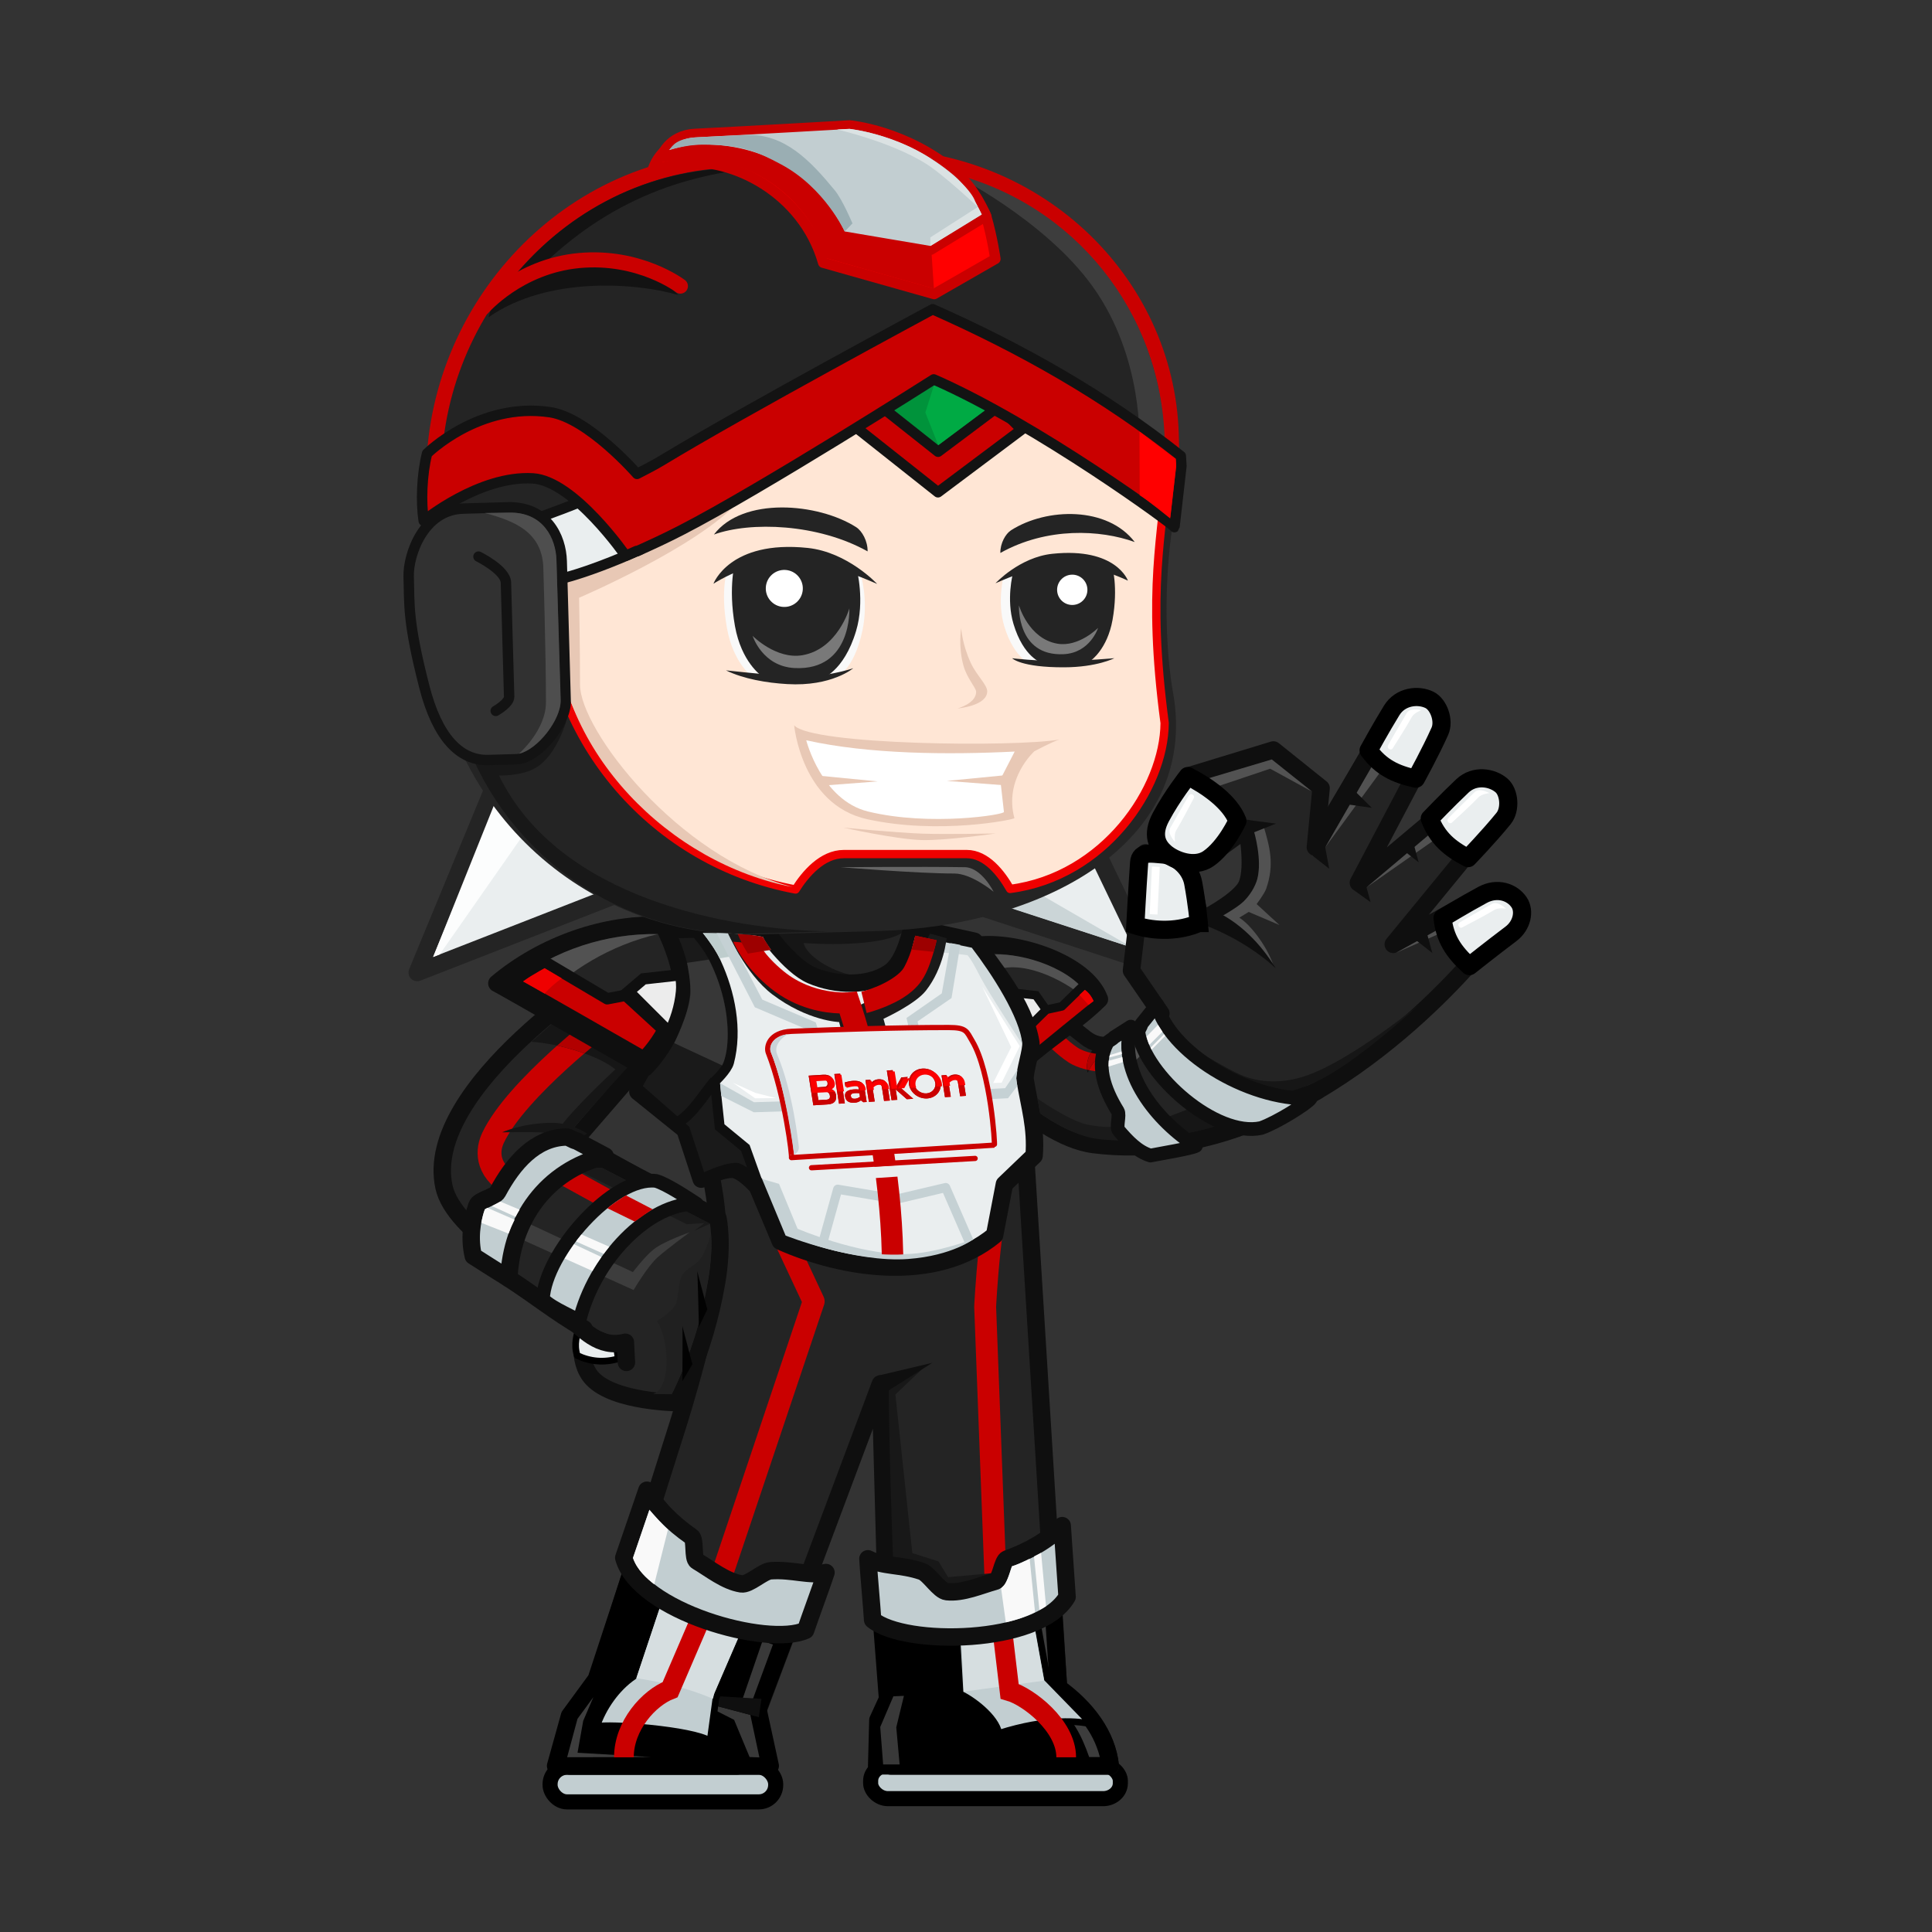 <?xml version="1.0" encoding="UTF-8" standalone="no"?>
<!-- Created with Inkscape (http://www.inkscape.org/) -->

<svg
   xmlns:dc="http://purl.org/dc/elements/1.1/"
   xmlns:cc="http://creativecommons.org/ns#"
   xmlns:rdf="http://www.w3.org/1999/02/22-rdf-syntax-ns#"
   xmlns:svg="http://www.w3.org/2000/svg"
   xmlns="http://www.w3.org/2000/svg"
   xmlns:sodipodi="http://sodipodi.sourceforge.net/DTD/sodipodi-0.dtd"
   xmlns:inkscape="http://www.inkscape.org/namespaces/inkscape"
   width="400"
   height="400"
   viewBox="0 0 105.833 105.833"
   version="1.1"
   id="svg8624"
   inkscape:version="0.92.0 r15299"
   sodipodi:docname="BONIxFaiz.svg">
  <rect x="0" y="0" width="105.833" height="105.833" fill="#333333" stroke="none"/>
  <defs
     id="defs8618">
    <clipPath
       clipPathUnits="userSpaceOnUse"
       id="clipPath8643">
      <path
         sodipodi:nodetypes="ccssccsscccccsccccc"
         inkscape:connector-curvature="0"
         id="path8645"
         d="m 4039.998,-330.724 c 5.82,-0.573 14.739,-0.471 19.539,0.396 0,0 3.28,4.149 6.498,5.538 3.539,1.527 8.392,1.751 11.553,-0.453 2.296,-1.6 3.213,-6.568 3.213,-6.568 l 12.03,2.152 c 2.553,3.674 4.558,9.068 5.473,14.792 0.167,1.047 -1.005,4.407 -0.833,5.467 0.64,3.948 1.643,7.016 1.313,11.155 l -4.366,4.183 -1.284,5.674 c -8.755,7.327 -22.246,4.722 -31.5,0.588 l -3.529,-5.898 c 0,0 -2.199,-2.541 -3.696,-2.554 -1.88,-0.017 -4.569,1.448 -4.569,1.448 l -2.381,-7.275 -6.924,-5.581 5.447,-11.022 z"
         style="opacity:0.534;fill:#999999;fill-opacity:1;stroke:none;stroke-width:2.563px;stroke-linecap:butt;stroke-linejoin:round;stroke-opacity:1" />
    </clipPath>
  </defs>
  <sodipodi:namedview
     id="base"
     pagecolor="#ffffff"
     bordercolor="#666666"
     borderopacity="1.0"
     inkscape:pageopacity="0.0"
     inkscape:pageshadow="2"
     inkscape:zoom="0.35"
     inkscape:cx="236.92427"
     inkscape:cy="688.5981"
     inkscape:document-units="mm"
     inkscape:current-layer="layer1"
     showgrid="false"
     inkscape:window-width="1366"
     inkscape:window-height="724"
     inkscape:window-x="0"
     inkscape:window-y="0"
     inkscape:window-maximized="1"
     units="px" />
  <g
     inkscape:label="Layer 1"
     inkscape:groupmode="layer"
     id="layer1"
     transform="translate(0,-191.167)">
    <g
       id="g5078"
       transform="matrix(0.365,0,0,0.365,148.174,162.856)">
      <rect
         style="opacity:1;fill:#c2ced1;fill-opacity:1;fill-rule:nonzero;stroke:#000000;stroke-width:2.264;stroke-linecap:butt;stroke-linejoin:round;stroke-miterlimit:4;stroke-dasharray:none;stroke-dashoffset:0;stroke-opacity:1"
         id="rect9425"
         width="37.473"
         height="4.986"
         x="-275.29"
         y="342.52"
         rx="2.596"
         ry="2.304" />
      <rect
         ry="2.538"
         rx="2.538"
         y="342.795"
         x="-323.4"
         height="5.193"
         width="33.859"
         id="rect9427"
         style="opacity:1;fill:#c2ced1;fill-opacity:1;fill-rule:nonzero;stroke:#000000;stroke-width:2.264;stroke-linecap:butt;stroke-linejoin:round;stroke-miterlimit:4;stroke-dasharray:none;stroke-dashoffset:0;stroke-opacity:1" />
      <path
         inkscape:connector-curvature="0"
         id="path9429"
         d="m -297.822,217.043 16.187,15.725 19.772,-13.99 -9.999,-3.172 z"
         style="fill:#242424;fill-opacity:1;stroke:none;stroke-width:0.6"
         sodipodi:nodetypes="ccccc" />
      <path
         style="fill:#161616;fill-opacity:1;stroke:none;stroke-width:0.6"
         d="m -269.885,217.018 c -2.079,2.254 -9.968,2.453 -15.465,2.075 0.409,1.825 3.9,4.189 7.556,4.894 -5.863,0.709 -10.911,-2.658 -16.365,-3.993 l 5.324,-6.186 z"
         id="path9431"
         inkscape:connector-curvature="0"
         sodipodi:nodetypes="cccccc" />
      <path
         sodipodi:nodetypes="ccccscc"
         inkscape:connector-curvature="0"
         id="path9433"
         d="m -310.701,253.922 -9.157,-5.069 12.509,-14.471 -6.296,-11.855 c 0,0 -28.941,18.079 -25.683,33.159 1.474,6.826 14.716,13.572 14.716,13.572 z"
         style="fill:#242424;fill-opacity:1;stroke:#0f0f0f;stroke-width:2.616px;stroke-linecap:butt;stroke-linejoin:round;stroke-opacity:1" />
      <path
         style="fill:#242424;fill-opacity:1;stroke:#0f0f0f;stroke-width:2.616px;stroke-linecap:butt;stroke-linejoin:round;stroke-opacity:1"
         d="m -298.996,247.526 c -3.829,-2.297 1.188,5.882 0.73,17.226 -0.372,9.193 -5.988,26.752 -5.988,26.752 l -16.16,51.106 h 25.095 l 21.489,-57.349 1.556,57.349 h 32.949 c -0.463,-4.621 -3.612,-8.775 -7.767,-11.754 l -5.205,-84.057 z"
         id="path9435"
         inkscape:connector-curvature="0"
         sodipodi:nodetypes="csccccccccc" />
      <path
         style="fill:#242424;fill-opacity:1;stroke:#0f0f0f;stroke-width:2.365px;stroke-linecap:butt;stroke-linejoin:round;stroke-opacity:1"
         d="m -234.09,205.543 -2.062,17.68 4.391,6.458 c 0,0 -6.552,7.314 -11.249,3.658 -9.611,-7.48 -11.197,-9.796 -11.197,-9.796 l -8.366,10.659 c 0,0 11.259,14.077 20.76,15.266 32.565,4.076 59.014,-30.367 59.014,-30.367 l -2.556,-6.15 -11.496,6.36 14.033,-17.163 -4.986,-4.139 -14.297,12.066 11.772,-22.359 -6.383,-3.586 -13.022,22.008 2.044,-10.243 -7.137,-5.783 -11.003,4.253 -5.969,8.698 5.677,3.888 7.335,-5.078 c 0,0 2.403,7.001 0.807,9.374 -1.539,2.289 -8.479,4.773 -8.479,4.773 l -1.072,-6.551 z"
         id="path9437"
         inkscape:connector-curvature="0"
         sodipodi:nodetypes="cccsccscccccccccccccccsccc" />
      <path
         style="fill:#cbd5d7;fill-opacity:1;stroke:none;stroke-width:0.6"
         d="m -249.355,234.196 3.083,-2.388 -0.763,-0.617 c -0.659,0.511 -1.772,1.32 -2.515,1.654 0.066,0.444 0.142,0.846 0.196,1.351 z"
         id="path9439"
         inkscape:connector-curvature="0"
         sodipodi:nodetypes="ccccc" />
      <path
         sodipodi:nodetypes="csc"
         inkscape:connector-curvature="0"
         id="path9441"
         d="m -247.938,233.357 c 0,0 2.187,2.178 3.55,2.84 2.567,1.248 5.697,0.92 5.697,0.92"
         style="fill:none;fill-rule:evenodd;stroke:#ca0000;stroke-width:2.593;stroke-linecap:butt;stroke-linejoin:miter;stroke-miterlimit:4;stroke-dasharray:none;stroke-opacity:1" />
      <path
         sodipodi:nodetypes="cccc"
         style="fill:#242424;fill-opacity:1;stroke:#0f0f0f;stroke-width:2.616px;stroke-linecap:butt;stroke-linejoin:round;stroke-opacity:1"
         d="m -259.347,219.451 c 5.897,-0.77 16.387,2.594 18.392,8.076 -3.469,3.42 -7.489,5.794 -11.456,9.348 z"
         id="path9443"
         inkscape:connector-curvature="0" />
      <path
         sodipodi:nodetypes="ccc"
         inkscape:connector-curvature="0"
         id="path9445"
         d="m -291.564,256.353 7.726,16.521 -16.25,48.384"
         style="fill:none;fill-rule:evenodd;stroke:#ca0000;stroke-width:3.286;stroke-linecap:butt;stroke-linejoin:round;stroke-miterlimit:4;stroke-dasharray:none;stroke-opacity:1" />
      <path
         sodipodi:nodetypes="ccc"
         inkscape:connector-curvature="0"
         id="path9447"
         d="m -256.269,322.08 -1.836,-48.404 c 0,0 0.748,-15.571 3.026,-20.087"
         style="fill:none;fill-rule:evenodd;stroke:#ca0000;stroke-width:3.286;stroke-linecap:butt;stroke-linejoin:miter;stroke-miterlimit:4;stroke-dasharray:none;stroke-opacity:1" />
      <path
         sodipodi:nodetypes="ccccc"
         inkscape:connector-curvature="0"
         id="path9449"
         d="m -255.709,222.919 c 4.949,-1.133 11.718,3.257 12.698,4.743 l 0.487,-0.439 c -2.353,-4.241 -9.73,-6.616 -14.182,-6.414 z"
         style="fill:#525252;fill-opacity:1;stroke:none;stroke-width:0.6" />
      <path
         style="fill:#ca0000;fill-opacity:1;fill-rule:evenodd;stroke:#0f0f0f;stroke-width:1.289;stroke-linecap:butt;stroke-linejoin:round;stroke-miterlimit:4;stroke-dasharray:none;stroke-opacity:1"
         d="m -243.223,225.311 c 1.233,0.712 1.565,1.338 2.205,2.686 -0.381,0.164 -9.96,8.053 -9.96,8.053 0,0 -1.192,-1.14 -2.221,-3.055 l 4.241,-3.883 2.361,-0.515 z"
         id="path9451"
         inkscape:connector-curvature="0"
         sodipodi:nodetypes="ccccccc" />
      <path
         style="fill:#ececec;fill-opacity:1;fill-rule:evenodd;stroke:#0f0f0f;stroke-width:1.289;stroke-linecap:butt;stroke-linejoin:miter;stroke-miterlimit:4;stroke-dasharray:none;stroke-opacity:1"
         d="m -254.702,226.463 4.22,0.471 1.524,2.177 -4.654,4.653 c -0.64,-1.305 -1.185,-2.877 -1.351,-4.656 -0.056,-0.593 0.153,-1.985 0.261,-2.645 z"
         id="path9453"
         inkscape:connector-curvature="0"
         sodipodi:nodetypes="cccccc" />
      <path
         style="fill:#eaeeef;fill-opacity:1;stroke:#0f0f0f;stroke-width:2.616px;stroke-linecap:butt;stroke-linejoin:round;stroke-opacity:1"
         d="m -311.188,216.638 c 5.941,-0.584 15.045,-0.481 19.945,0.404 0,0 3.767,5.462 7.053,6.88 3.612,1.559 8.566,1.787 11.794,-0.463 2.344,-1.634 3.28,-6.705 3.28,-6.705 l 9.394,2.067 c 2.606,3.75 7.539,9.386 8.473,15.229 0.17,1.069 -1.026,4.498 -0.851,5.581 0.653,4.03 1.677,7.162 1.341,11.387 l -4.457,4.27 -1.472,7.664 c -8.868,7.297 -22.709,5.117 -32.155,0.897 l -3.441,-8.189 c 0,0 -2.245,-2.594 -3.773,-2.607 -1.919,-0.018 -4.664,1.478 -4.664,1.478 l -2.431,-7.426 -7.068,-5.697 5.56,-11.251 z"
         id="path9455"
         inkscape:connector-curvature="0"
         sodipodi:nodetypes="ccssccsscccccsccccc" />
      <path
         sodipodi:nodetypes="cssc"
         inkscape:connector-curvature="0"
         id="path9457"
         d="m -314.786,230.528 c 0,0 -13.668,10.363 -17.175,17.803 -0.781,1.656 -1.249,4.692 2.79,7.091 6.673,3.963 10.407,5.753 10.407,5.753"
         style="fill:none;fill-rule:evenodd;stroke:#ca0000;stroke-width:3.579;stroke-linecap:butt;stroke-linejoin:miter;stroke-miterlimit:4;stroke-dasharray:none;stroke-opacity:1" />
      <path
         sodipodi:nodetypes="cccssccsscc"
         style="fill:#161616;fill-opacity:1;stroke:none;stroke-width:0.6"
         d="m -319.858,228.331 -6.347,5.58 c 4.54,0.321 10.236,2.184 12.601,4.149 0,0 -6.622,6.086 -8.564,9.075 -0.349,0.537 -0.779,1.781 -0.574,2.601 0.323,1.292 1.494,2.14 1.494,2.14 l 2.381,-1.083 c 0,0 -1.837,-0.671 -2.161,-1.393 -0.274,-0.611 0,-1.181 0.434,-1.693 3.564,-4.236 9.566,-10.792 9.566,-10.792 z"
         id="path9459"
         inkscape:connector-curvature="0" />
      <path
         inkscape:connector-curvature="0"
         id="path9461"
         d="m -317.632,230.496 c -1.191,0.957 -2.826,2.312 -4.709,3.992 1.406,0.306 2.808,0.707 4.093,1.172 1.332,-1.142 2.388,-2 3.202,-2.649 z"
         style="color:#000000;font-style:normal;font-variant:normal;font-weight:normal;font-stretch:normal;font-size:medium;line-height:normal;font-family:sans-serif;text-indent:0;text-align:start;text-decoration:none;text-decoration-line:none;text-decoration-style:solid;text-decoration-color:#000000;letter-spacing:normal;word-spacing:normal;text-transform:none;writing-mode:lr-tb;direction:ltr;baseline-shift:baseline;text-anchor:start;white-space:normal;clip-rule:nonzero;display:inline;overflow:visible;visibility:visible;opacity:1;isolation:auto;mix-blend-mode:normal;color-interpolation:sRGB;color-interpolation-filters:linearRGB;solid-color:#000000;solid-opacity:1;fill:#b20000;fill-opacity:1;fill-rule:evenodd;stroke:none;stroke-width:2.607;stroke-linecap:butt;stroke-linejoin:miter;stroke-miterlimit:4;stroke-dasharray:none;stroke-dashoffset:0;stroke-opacity:1;color-rendering:auto;image-rendering:auto;shape-rendering:auto;text-rendering:auto;enable-background:accumulate" />
      <path
         sodipodi:nodetypes="cccccccccccssc"
         inkscape:connector-curvature="0"
         id="path9463"
         d="m -301.483,217.569 c -1.998,0.054 -4.062,0.015 -5.726,0.18 l 2.549,12.407 -5.755,10.574 7.262,6.375 2.431,7.426 c 0,0 3.359,-1.721 5.278,-1.704 0.568,0.004 2.495,1.48 3.109,1.933 l -1.759,-4.91 -3.851,-3.171 -0.732,-6.834 c 0,0 1.829,-1.696 2.13,-2.84 1.282,-4.868 0.181,-10.41 -1.937,-14.976 -1.146,-2.471 -3,-4.459 -3,-4.459 z"
         style="fill:#1a1a1a;fill-opacity:1;fill-rule:evenodd;stroke:#0f0f0f;stroke-width:1.497;stroke-linecap:butt;stroke-linejoin:miter;stroke-miterlimit:4;stroke-dasharray:none;stroke-opacity:1" />
      <path
         sodipodi:nodetypes="ccscc"
         inkscape:connector-curvature="0"
         id="path9465"
         d="m -331.386,225.143 c 0.572,0.246 22.238,12.672 22.238,12.672 0,0 4.837,-4.603 5.478,-11.446 0.374,-3.996 -2.698,-9.893 -2.698,-9.893 -8.587,-0.497 -18.168,2.895 -25.018,8.666 z"
         style="fill:#242424;fill-opacity:1;stroke:#0f0f0f;stroke-width:2.616px;stroke-linecap:butt;stroke-linejoin:round;stroke-opacity:1" />
      <path
         sodipodi:nodetypes="csccsc"
         inkscape:connector-curvature="0"
         id="path9467"
         d="m -330.609,247.503 c 0.162,0 4.735,-0.097 6.132,0.042 2.221,0.217 4.619,1.308 4.619,1.308 l 2.003,-1.145 c 0,0 -2.312,-1.721 -5.6,-1.635 -4.296,0.113 -7.154,1.43 -7.154,1.43 z"
         style="fill:#161616;fill-opacity:1;stroke:none;stroke-width:0.6" />
      <path
         sodipodi:nodetypes="cccscscc"
         inkscape:connector-curvature="0"
         id="path9469"
         d="m -315.178,251.59 c -8.427,-1.13 -16.425,9.35 -14.409,17.855 4.295,2.803 6.774,4.897 11.29,7.561 0,0 -1.281,4.79 1.271,7.478 3.325,3.503 12.699,3.583 12.699,3.583 0,0 4.035,-7.153 5.911,-17.99 1.039,-6.001 0.201,-9.705 0.201,-9.705 z"
         style="fill:#242424;fill-opacity:1;stroke:#0f0f0f;stroke-width:2.616;stroke-linecap:butt;stroke-linejoin:round;stroke-miterlimit:4;stroke-dasharray:none;stroke-opacity:1" />
      <path
         sodipodi:nodetypes="ccccc"
         inkscape:connector-curvature="0"
         id="path9784"
         d="m -319.331,280.999 c 1.934,0.916 4.01,1.111 6.16,0.487 l -0.39,-2.666 -5.515,-2.155 c -0.298,1.343 -0.79,2.592 -0.256,4.334 z"
         style="fill:#eaeeef;fill-opacity:1;fill-rule:evenodd;stroke:#000000;stroke-width:1.003;stroke-linecap:butt;stroke-linejoin:round;stroke-miterlimit:4;stroke-dasharray:none;stroke-opacity:1" />
      <path
         sodipodi:nodetypes="ccc"
         inkscape:connector-curvature="0"
         id="path9471"
         d="m -321.063,274.739 c 2.618,2.367 5.023,5.282 8.961,4.267 l 0.159,3.024"
         style="fill:none;stroke:#0f0f0f;stroke-width:2.616px;stroke-linecap:round;stroke-linejoin:round;stroke-opacity:1" />
      <path
         sodipodi:nodetypes="csccscc"
         inkscape:connector-curvature="0"
         id="path9473"
         d="m -250.267,242.422 c 0,0 4.702,3.316 7.423,3.902 4.804,1.035 9.684,-0.346 9.684,-0.346 l 2.11,2.515 c 0,0 -7.565,0.634 -11.215,-0.173 -3.48,-0.769 -7.594,-3.649 -7.594,-3.649 z"
         style="fill:#1a1a1a;fill-opacity:1;stroke:none;stroke-width:0.6" />
      <path
         style="fill:#0f0f0f;fill-opacity:1;stroke:none;stroke-width:0.6"
         d="m -241.454,234.798 c -0.513,-0.147 -1.752,1.997 -1.273,3.765 0.782,-1.523 1.422,-2.733 3.793,-3.211 z"
         id="path9475"
         inkscape:connector-curvature="0"
         sodipodi:nodetypes="cccc" />
      <path
         sodipodi:nodetypes="cccccccc"
         inkscape:connector-curvature="0"
         id="path9483"
         d="m -309.531,308.479 -6.937,21.111 -4.013,5.479 -2.089,7.513 h 32.21 l -1.848,-8.504 3.977,-10.555 c -9,-2.522 -16.683,-7.706 -21.301,-15.044 z"
         style="fill:#000000;fill-opacity:1;stroke:#000000;stroke-width:2.616px;stroke-linecap:butt;stroke-linejoin:round;stroke-opacity:1" />
      <path
         sodipodi:nodetypes="ccscccccccc"
         inkscape:connector-curvature="0"
         id="path9485"
         d="m -267.414,282.891 -6.123,1.061 c 0,0 0.959,0.371 0.959,1.058 0,11.94 1.002,35.805 1.002,35.805 l 18.283,-0.874 -3.6,-6.291 -6.785,0.613 -1.43,-2.362 -3.929,-1.25 -2.538,-23.801 z"
         style="fill:#181818;fill-opacity:1;stroke:none;stroke-width:0.6" />
      <path
         sodipodi:nodetypes="cccccccc"
         inkscape:connector-curvature="0"
         id="path9487"
         d="m -248.305,312.744 c -8.675,5.934 -17.238,9.433 -25.297,8.748 l 0.852,11.05 -1.453,3.177 -0.181,6.862 h 35.058 c -0.463,-4.621 -3.612,-8.713 -7.767,-11.692 z"
         style="fill:#000000;fill-opacity:1;stroke:#000000;stroke-width:2.616px;stroke-linecap:butt;stroke-linejoin:round;stroke-opacity:1" />
      <path
         sodipodi:nodetypes="cccc"
         inkscape:connector-curvature="0"
         id="path9489"
         d="m -324.474,227.564 c 3.703,-4.209 10.199,-8.202 17.266,-9.814 -7.793,-0.107 -15.291,2.304 -21.775,7.213 z"
         style="fill:#525252;fill-opacity:1;stroke:none;stroke-width:0.6" />
      <path
         sodipodi:nodetypes="ccscsccc"
         inkscape:connector-curvature="0"
         id="path9491"
         d="m -328.126,263.365 17.261,7.808 c 0,0 2.083,-3.557 3.597,-4.905 1.522,-1.356 4.824,-3.761 4.824,-3.761 0,0 -3.886,1.333 -5.459,2.597 -1.299,1.044 -3.064,3.371 -3.064,3.371 l -16.27,-7.573 c -0.38,0.765 -0.673,1.588 -0.889,2.463 z"
         style="fill:#3d3d3d;fill-opacity:1;stroke:none;stroke-width:0.6" />
      <path
         style="fill:#202020;fill-opacity:1;stroke:none;stroke-width:0.6"
         d="m -307.945,286.791 c 2.484,-0.758 2.715,-7.311 0.603,-10.966 0,0 2.149,-1.318 2.713,-2.381 0.62,-1.166 0.354,-3.363 1.052,-4.485 0.689,-1.108 1.917,-1.402 2.713,-2.436 1.022,-1.327 1.606,-3.931 1.606,-3.931 0.301,2.91 -0.207,5.939 -0.941,9.745 -1.043,5.406 -2.944,10.365 -4.94,14.467 z"
         id="path9493"
         inkscape:connector-curvature="0"
         sodipodi:nodetypes="ccssscscc" />
      <path
         sodipodi:nodetypes="cccc"
         inkscape:connector-curvature="0"
         id="path9495"
         d="m -303.546,276.589 c 0.057,0.23 -3.5e-4,8.267 -3.5e-4,8.267 l 1.503,-2.544 z"
         style="fill:#020202;fill-opacity:1;stroke:none;stroke-width:0.6" />
      <path
         style="fill:#020202;fill-opacity:1;stroke:none;stroke-width:0.6"
         d="m -301.31,268.356 c 0.057,0.23 0.244,8.365 0.244,8.365 l 1.259,-2.642 z"
         id="path9497"
         inkscape:connector-curvature="0"
         sodipodi:nodetypes="cccc" />
      <path
         sodipodi:nodetypes="cccscscc"
         inkscape:connector-curvature="0"
         id="path9499"
         d="m -291.587,254.504 2.546,0.735 2.785,6.736 c 0,0 9.011,3.87 16.188,3.802 4.432,-0.042 10.281,-2.289 10.281,-2.289 0,0 -3.176,2.526 -9.872,3.025 -7.993,0.596 -18.396,-3.516 -18.396,-3.516 z"
         style="fill:#c5d1d4;fill-opacity:1;stroke:none;stroke-width:0.6" />
      <path
         sodipodi:nodetypes="csccccc"
         inkscape:connector-curvature="0"
         id="path9501"
         d="m -252.535,234.277 c 0,0 -4.965,-7.567 -6.218,-9.96 -0.907,-1.733 -1.301,-2.529 -1.994,-3.39 -0.356,-0.121 -8.369,-0.854 -8.369,-0.854 l 0.52,-2.009 8.484,1.73 c 3.01,3.941 7.282,10.512 7.578,14.483 z"
         style="fill:#d1dadc;fill-opacity:1;stroke:none;stroke-width:0.6" />
      <path
         sodipodi:nodetypes="cccc"
         inkscape:connector-curvature="0"
         id="path9505"
         d="m -274.124,284.006 8.104,-1.919 -7.77,4.916 z"
         style="fill:#0f0f0f;fill-opacity:1;stroke:none;stroke-width:0.6" />
      <path
         sodipodi:nodetypes="cccccc"
         inkscape:connector-curvature="0"
         id="path9507"
         d="m -255.496,333.296 7.453,-0.026 c 2.955,1.777 4.362,4.624 5.549,7.989 h 1.604 c -1.024,-3.928 -3.422,-6.679 -6.776,-9.106 z"
         style="fill:#3d3d3d;fill-opacity:1;stroke:none;stroke-width:0.6" />
      <path
         sodipodi:nodetypes="ccccc"
         inkscape:connector-curvature="0"
         id="path9509"
         d="m -250.764,315.901 0.335,15.19 2.034,-0.286 -1.07,-15.707 z"
         style="fill:#3d3d3d;fill-opacity:1;stroke:none;stroke-width:0.6" />
      <path
         sodipodi:nodetypes="ccccccc"
         inkscape:connector-curvature="0"
         id="path9511"
         d="m -316.901,332.27 -1.526,3.554 -0.854,4.792 11.074,0.645 -12.632,0.026 1.553,-5.764 z"
         style="fill:#3d3d3d;fill-opacity:1;stroke:none;stroke-width:0.6" />
      <path
         sodipodi:nodetypes="cccccc"
         inkscape:connector-curvature="0"
         id="path9513"
         d="m -301.44,332.804 5.66,2.876 2.321,5.579 1.472,0.058 -1.359,-6.385 z"
         style="fill:#393939;fill-opacity:1;stroke:none;stroke-width:0.6" />
      <path
         sodipodi:nodetypes="ccccc"
         inkscape:connector-curvature="0"
         id="path9515"
         d="m -291.521,323.836 -3.106,9.039 1.472,0.189 3.2,-8.684 z"
         style="fill:#393939;fill-opacity:1;stroke:none;stroke-width:0.6" />
      <path
         sodipodi:nodetypes="cccc"
         inkscape:connector-curvature="0"
         id="path9517"
         d="m -253.552,317.53 3.148,-0.94 -0.063,-0.869 z"
         style="fill:#9aabb0;fill-opacity:1;stroke:none;stroke-width:0.6" />
      <path
         style="fill:#0f0f0f;fill-opacity:1;stroke:none;stroke-width:0.6"
         d="m -291.673,332.522 -13.833,-0.814 13.433,3.564 z"
         id="path9541"
         inkscape:connector-curvature="0"
         sodipodi:nodetypes="cccc" />
      <path
         sodipodi:nodetypes="cccc"
         inkscape:connector-curvature="0"
         id="path9543"
         d="m -247.051,328.663 -15.72,5.599 15.732,-2.017 z"
         style="fill:#000000;fill-opacity:1;stroke:none;stroke-width:0.6" />
      <path
         sodipodi:nodetypes="ccccccc"
         inkscape:connector-curvature="0"
         id="path9545"
         d="m -251.15,316.322 2.38,13.178 6.661,6.839 c -1.74,-0.472 -6.6,-0.982 -13.933,1.359 -0.421,-2.47 -4.129,-5.166 -5.818,-5.906 l -0.749,-13.09 z"
         style="fill:#c2ced1;fill-opacity:1;fill-rule:evenodd;stroke:#000000;stroke-width:0.997px;stroke-linecap:butt;stroke-linejoin:miter;stroke-opacity:1" />
      <path
         sodipodi:nodetypes="ccccc"
         inkscape:connector-curvature="0"
         id="path9547"
         d="m -249.263,329.793 -12.049,1.646 -0.357,-8.28 10.577,-3.4 z"
         style="fill:#d6dee0;fill-opacity:1;fill-rule:evenodd;stroke:none;stroke-width:0.665px;stroke-linecap:butt;stroke-linejoin:miter;stroke-opacity:1" />
      <path
         style="fill:none;fill-rule:evenodd;stroke:#ca0000;stroke-width:2.958;stroke-linecap:butt;stroke-linejoin:miter;stroke-miterlimit:4;stroke-dasharray:none;stroke-opacity:1"
         d="m -245.941,341.298 c 0,-4.754 -5.69,-9.087 -8.497,-9.913 l -1.601,-13.432"
         id="path9549"
         inkscape:connector-curvature="0"
         sodipodi:nodetypes="ccc" />
      <path
         style="fill:#1a1a1a;fill-opacity:1;stroke:none;stroke-width:0.6"
         d="m -319.126,253.252 16.238,8.045 2.648,-0.173 -1.578,1.19 2.426,-1.096 -16.219,-8.378 c -1.249,-0.082 -2.422,0.049 -3.514,0.411 z"
         id="path9551"
         inkscape:connector-curvature="0"
         sodipodi:nodetypes="ccccccc" />
      <path
         style="fill:#eaeeef;fill-opacity:1;stroke:#242424;stroke-width:2.616;stroke-linecap:butt;stroke-linejoin:miter;stroke-miterlimit:4;stroke-dasharray:none;stroke-opacity:1"
         d="m -246.348,195.057 12.961,26.95 -35.651,-11.652 z"
         id="path9555"
         inkscape:connector-curvature="0"
         sodipodi:nodetypes="cccc" />
      <path
         sodipodi:nodetypes="cccc"
         inkscape:connector-curvature="0"
         id="path9557"
         d="m -331.918,195.885 -11.422,27.637 34.938,-13.642 z"
         style="fill:#eaeeef;fill-opacity:1;stroke:#242424;stroke-width:2.616;stroke-linecap:butt;stroke-linejoin:round;stroke-miterlimit:4;stroke-dasharray:none;stroke-opacity:1" />
      <path
         style="fill:#fcfdfd;fill-opacity:1;stroke:none;stroke-width:0.6"
         d="m -331.78,198.31 5.322,3.166 -13.506,19.327 -0.986,0.39 z"
         id="path9559"
         inkscape:connector-curvature="0"
         sodipodi:nodetypes="ccccc" />
      <path
         style="fill:#cbd5d7;fill-opacity:1;stroke:none;stroke-width:0.6"
         d="m -235.98,219.802 -19.434,-6.319 1.734,-3.927 z"
         id="path9561"
         inkscape:connector-curvature="0"
         sodipodi:nodetypes="cccc" />
      <path
         sodipodi:nodetypes="ssssssssss"
         inkscape:connector-curvature="0"
         id="path9563"
         d="m -295.616,102.342 19.616,-0.553 c 25.638,-0.723 44.339,19.279 45.764,44.887 0,0 0.052,3.372 -0.77,8.654 -2.351,15.102 -0.015,26.609 -0.015,26.609 3.698,21.664 -19.362,33.514 -43.091,34.183 l -18.234,0.514 c -25.638,0.723 -46.802,-19.337 -47.582,-44.973 l -0.662,-21.739 c -0.781,-25.636 19.335,-46.86 44.973,-47.583 z"
         style="color:#000000;display:inline;overflow:visible;visibility:visible;fill:#242424;fill-opacity:1;stroke:#242424;stroke-width:2.345;stroke-linecap:round;stroke-linejoin:round;stroke-miterlimit:4;stroke-dashoffset:0;stroke-opacity:1;enable-background:accumulate" />
      <path
         style="color:#000000;display:inline;overflow:visible;visibility:visible;fill:#ffe6d5;fill-opacity:1;stroke:#ef0000;stroke-width:1.249;stroke-linecap:round;stroke-linejoin:round;stroke-miterlimit:4;stroke-dasharray:none;stroke-dashoffset:0;stroke-opacity:1;enable-background:accumulate"
         d="m -274.987,102.289 c 24.63,0.547 45.749,20.215 44.211,45.014 -0.657,10.588 -3.111,18.358 -0.391,38.77 -0.06,9.834 -9.06,23.068 -23.196,24.903 -1.322,-2.311 -3.558,-5.232 -6.506,-5.232 h -18.437 c -3.261,0 -5.798,3.008 -7.253,5.315 -21.009,-3.904 -37.106,-21.98 -37.733,-44.239 l -0.664,-23.476 c -0.457,-16.202 7.407,-30.612 19.711,-39.228 3.032,-0.714 6.199,-1.21 9.44,-1.301 l 18.41,-0.526 c 0.801,-0.023 1.614,-0.018 2.408,0 z"
         id="path9565"
         inkscape:connector-curvature="0"
         sodipodi:nodetypes="csccssccccccc" />
      <path
         style="fill:#e8c8b5;fill-opacity:1;stroke:none;stroke-width:0.6"
         d="m -320.754,152.453 c 0.914,6.836 28.327,-2.61 25.723,0.299 -6.178,6.902 -24.016,14.522 -24.016,14.522 0,0 0.141,7.566 0.141,13.063 0,6.728 14.657,25.899 32.016,30.38 -18.492,-3.521 -35.263,-20.114 -35.822,-39.957 l -0.389,-14.376 z"
         id="path9567"
         inkscape:connector-curvature="0"
         sodipodi:nodetypes="cscscccc" />
      <path
         id="path9569"
         d="m -295.887,101.577 c -25.638,0.723 -45.683,23.212 -44.96,48.849 l 0.452,16.02 c 0,0 23.238,-11.992 34.662,-18.659 7.966,-4.649 24.924,-11.545 24.924,-11.545 l 15.044,-10.009 14.985,9.764 20.735,11.452 -0.132,-4.659 c -0.651,-23.083 -20.487,-42.488 -46.125,-41.765 z"
         style="fill:#242424;fill-opacity:1;stroke:#ca0000;stroke-width:2.262;stroke-linecap:butt;stroke-linejoin:round;stroke-miterlimit:4;stroke-dasharray:none;stroke-opacity:1"
         inkscape:connector-curvature="0"
         sodipodi:nodetypes="sscsccccsss" />
      <path
         style="fill:#131313;fill-opacity:1;stroke:none;stroke-width:0.6"
         d="m -291.566,102.689 c -11.713,1.048 -23.787,4.888 -35.009,16.744 l -2.941,0.533 c 7.818,-10.033 19.692,-16.746 33.197,-17.127 z"
         id="path9571"
         inkscape:connector-curvature="0"
         sodipodi:nodetypes="ccccc" />
      <path
         sodipodi:nodetypes="cscccsc"
         inkscape:connector-curvature="0"
         id="path9573"
         d="m -263.139,103.567 c 0,0 14,6.943 21.211,17.055 7.674,10.761 6.952,23.506 6.952,23.506 l 2.907,3.539 1.024,-0.03 -0.114,-4.04 c -0.543,-19.277 -13.542,-35.412 -31.981,-40.031 z"
         style="fill:#3d3d3d;fill-opacity:1;stroke:none;stroke-width:0.6" />
      <path
         style="fill:#ca0000;fill-opacity:1;stroke:#131313;stroke-width:1.564;stroke-linecap:butt;stroke-linejoin:round;stroke-miterlimit:4;stroke-dasharray:none;stroke-opacity:1"
         d="m -278.859,140.618 13.673,10.829 12.564,-9.415 -12.279,-12.304 z"
         id="path9575"
         inkscape:connector-curvature="0"
         sodipodi:nodetypes="ccccc" />
      <path
         sodipodi:nodetypes="ccccc"
         inkscape:connector-curvature="0"
         id="path9577"
         d="m -275.703,137.015 10.535,8.344 9.681,-7.255 -9.461,-9.48 z"
         style="fill:#00933b;fill-opacity:1;stroke:#131313;stroke-width:1.564;stroke-linecap:butt;stroke-linejoin:round;stroke-miterlimit:4;stroke-dasharray:none;stroke-opacity:1" />
      <path
         inkscape:connector-curvature="0"
         id="path9579"
         d="m -314.203,150.881 c -5.483,2.492 -10.488,4.206 -10.488,4.206 l 0.671,8.81 0.562,0.864 c -0.278,0.12 4.268,-0.523 13.651,-4.735 z"
         style="fill:#eaeeef;fill-opacity:1;stroke:#131313;stroke-width:1.564px;stroke-linecap:butt;stroke-linejoin:round;stroke-opacity:1"
         sodipodi:nodetypes="cccccc" />
      <path
         style="fill:#131313;fill-opacity:1;stroke:none;stroke-width:0.6"
         d="m -304.139,121.849 c -6.356,-1.876 -19.722,-2.846 -28.503,3.337 0,0 0.98,-3.34 1.059,-3.663 0.17,-0.69 11.94,-4.741 12.726,-4.699 8.742,0.469 11.606,1.98 14.717,5.025 z"
         id="path9581"
         inkscape:connector-curvature="0"
         sodipodi:nodetypes="ccssc" />
      <path
         sodipodi:nodetypes="czc"
         inkscape:connector-curvature="0"
         id="path9583"
         d="m -333.48,123.756 c 0,0 5.34,-6.246 14.435,-7.09 9.094,-0.844 15.203,3.835 15.203,3.835"
         style="fill:none;stroke:#ca0000;stroke-width:2.262;stroke-linecap:round;stroke-linejoin:round;stroke-miterlimit:4;stroke-dasharray:none;stroke-opacity:1" />
      <path
         style="fill:#00aa44;fill-opacity:1;fill-rule:evenodd;stroke:none;stroke-width:0.266px;stroke-linecap:butt;stroke-linejoin:miter;stroke-opacity:1"
         d="m -264.842,132.382 -2.237,7.092 1.943,4.903 7.037,-5.248 z"
         id="path9585"
         inkscape:connector-curvature="0"
         sodipodi:nodetypes="ccccc" />
      <path
         sodipodi:nodetypes="cccsccscccccccccc"
         inkscape:connector-curvature="0"
         id="path9587"
         d="m -265.977,123.974 c 0,0 -28.52,15.333 -40.567,22.651 -1.182,0.719 -2.492,1.387 -3.803,2.062 0,0 -7.322,-8.409 -13.068,-9.261 -10.639,-1.578 -18.447,6.202 -18.447,6.202 -0.795,3.157 -0.941,7.303 -0.506,10.102 0,0 8.37,-6.846 16.374,-6.37 6.173,0.368 13.945,11.619 13.945,11.619 l 1.641,-0.73 0.05,0.048 c 1.991,-0.894 4.124,-1.866 6.56,-3.118 12.212,-6.274 37.975,-22.675 37.975,-22.675 15.568,6.798 36.312,22.008 36.127,22.174 l 1.047,-9.169 -0.093,-1.513 c -11.307,-9 -23.987,-16.159 -37.238,-22.022 z"
         style="fill:#ca0000;fill-opacity:1;stroke:#131313;stroke-width:1.564px;stroke-linecap:butt;stroke-linejoin:round;stroke-opacity:1" />
      <path
         style="fill:#ff0000;fill-opacity:1;stroke:#ca0000;stroke-width:1.564px;stroke-linecap:butt;stroke-linejoin:round;stroke-opacity:1"
         d="m -307.98,103.006 4.534,-0.986 c 7.249,-0.873 17.998,4.356 21.035,14.971 l 16.654,4.705 9.188,-5.275 c 0,0 -0.471,-3.248 -1.355,-6.303 -0.362,-1.252 -1.607,-2.018 -2.359,-2.684 -8.85,-7.839 -19.292,-8.561 -19.292,-8.561 0,0 -13.455,0.301 -22.106,-0.183 -5.025,-0.281 -6.3,4.315 -6.3,4.315 z"
         id="path9589"
         inkscape:connector-curvature="0"
         sodipodi:nodetypes="cccccsscscc" />
      <path
         style="fill:#181818;fill-opacity:1;stroke:none;stroke-width:0.6"
         d="m -320.994,185.856 c 0,0 -1.403,5.011 -4.475,6.893 -2.191,1.342 -5.603,1.197 -5.603,1.197 9.121,18.697 34.845,23.13 49.303,23.398 l -11.263,0.327 c -19.801,0.558 -36.856,-11.76 -43.199,-29.393 z"
         id="path9591"
         inkscape:connector-curvature="0"
         sodipodi:nodetypes="csccccc" />
      <path
         style="fill:#313131;fill-opacity:1;stroke:#131313;stroke-width:1.564px;stroke-linecap:butt;stroke-linejoin:miter;stroke-opacity:1"
         d="m -344.622,164.083 c 0.124,4.386 -0.156,6.731 2.331,16.481 1.962,7.694 5.343,11.186 9.644,11.064 3.198,-0.09 1.514,-0.043 4.144,-0.117 3.278,-0.092 7.533,-5.455 7.44,-8.734 -0.263,-9.33 -0.363,-12.882 -0.592,-21.002 -0.102,-3.635 -2.252,-8.236 -8.16,-8.069 -2.915,0.082 -4.478,0.126 -6.655,0.188 -5.912,0.167 -8.244,6.914 -8.152,10.188 z"
         id="path9593"
         inkscape:connector-curvature="0"
         sodipodi:nodetypes="sssssssss" />
      <path
         sodipodi:nodetypes="cssc"
         inkscape:connector-curvature="0"
         id="path9595"
         d="m -334.146,161.1 c 0,0 4.066,2.005 4.119,3.893 0.175,6.196 0.289,10.265 0.483,17.129 0.026,0.977 -2.014,2.131 -2.014,2.131"
         style="fill:none;stroke:#131313;stroke-width:1.564px;stroke-linecap:round;stroke-linejoin:round;stroke-opacity:1" />
      <path
         style="fill:#ca0000;fill-opacity:1;stroke:none;stroke-width:0.6"
         d="m -301.254,98.466 c 7.312,0.409 23.764,3.098 23.764,3.098 0,0 0.508,0.034 1.31,0.164 l 9.745,9.584 0.64,9.57 -16.158,-4.571 c -2.567,-8.971 -11.129,-15.166 -20.799,-15.038 l -3.879,0.648 c 0,0 1.129,-3.694 5.376,-3.456 z"
         id="path9597"
         inkscape:connector-curvature="0"
         sodipodi:nodetypes="scccccccs" />
      <path
         sodipodi:nodetypes="cscccscscc"
         inkscape:connector-curvature="0"
         id="path9599"
         d="m -306.86,101.126 c 1.203,-0.277 3.384,-1.088 5.07,-1.19 7.604,-0.458 17.191,2.502 22.174,12.95 l 13.419,2.27 8.396,-5.131 c 0,0 -1.629,-4.121 -4.57,-6.634 -7.487,-6.396 -16.068,-7.131 -16.068,-7.131 0,0 -15.728,0.904 -23.173,1.27 -4.187,0.206 -5.247,3.595 -5.247,3.595 z"
         style="fill:#c2ced1;fill-opacity:1;stroke:#ca0000;stroke-width:1.302px;stroke-linecap:butt;stroke-linejoin:round;stroke-opacity:1" />
      <path
         sodipodi:nodetypes="sssccsscs"
         inkscape:connector-curvature="0"
         id="path9601"
         d="m -301.149,98.16 c 3.074,-0.148 3.833,-0.202 7.214,-0.339 5.733,-0.233 9.625,3.888 13.271,8.318 1.154,1.401 2.644,4.952 2.644,4.952 l -1.161,1.219 c 0,0 -3.019,-6.57 -9.501,-10.048 -3.644,-1.955 -6,-2.99 -11.901,-2.99 -2.335,0 -4.923,0.797 -4.923,0.797 0.512,-0.689 1.07,-1.749 4.357,-1.908 z"
         style="fill:#9aaeb3;fill-opacity:1;stroke:none;stroke-width:0.6" />
      <path
         sodipodi:nodetypes="cscccccscc"
         inkscape:connector-curvature="0"
         id="path9603"
         d="m -280.334,96.994 c 0,0 7.964,1.806 13.253,5.079 2.749,1.701 7.872,6.559 7.872,6.559 l -7.122,4.559 0.011,1.293 7.71,-4.743 -0.995,-1.959 c 0,0 -0.613,-2.403 -6.686,-6.434 -5.552,-3.685 -12.181,-4.444 -12.181,-4.444 z"
         style="fill:#dbe2e3;fill-opacity:1;stroke:none;stroke-width:0.6" />
      <path
         style="fill:#0f0f0f;fill-opacity:1;stroke:none;stroke-width:0.6"
         d="m -227.162,198.47 4.632,2.125 -3.6,-3.653 z"
         id="path9605"
         inkscape:connector-curvature="0"
         sodipodi:nodetypes="cccc" />
      <path
         style="fill:#4e4e4e;fill-opacity:1;stroke:none;stroke-width:0.6"
         d="m -329.577,154.505 c 5.157,-0.145 7.039,3.883 7.129,7.056 0.2,7.088 0.413,12.858 0.642,21.002 0.085,3.016 -3.508,7.529 -6.273,8.12 0,0 4.06,-3.506 4.06,-7.722 0,-7.48 -0.386,-19.821 -0.386,-19.821 0,-5.665 -4.231,-7.364 -8.797,-8.588 0.662,-0.018 2.757,-0.023 3.626,-0.048 z"
         id="path9607"
         inkscape:connector-curvature="0"
         sodipodi:nodetypes="csccssccc" />
      <path
         sodipodi:nodetypes="ccsccc"
         inkscape:connector-curvature="0"
         id="path9609"
         d="m -246.934,188.546 c -6.505,1.173 -37.305,0.848 -39.834,-2.132 0,0 1.068,11.916 10.953,14.096 10.765,2.374 22.162,0.042 22.098,-0.16 -1.59,-5.934 3.005,-10.041 3.005,-10.041 0,0 2.863,-1.518 3.777,-1.763 z"
         style="fill:#e8c8b5;fill-opacity:1;stroke:none;stroke-width:0.6" />
      <path
         style="fill:#ffffff;stroke:none;stroke-width:0.6"
         d="m -253.672,190.358 c -10,0.498 -21.875,0.408 -31.283,-1.692 0,0 2.277,8.988 9.29,10.694 9.261,2.253 20.555,0.471 20.379,0.053 l -0.549,-4.858 z"
         id="path9611"
         inkscape:connector-curvature="0"
         sodipodi:nodetypes="ccsccc" />
      <path
         style="fill:#e8c8b5;fill-opacity:1;stroke:none;stroke-width:0.6"
         d="m -255.093,193.908 -8.752,0.854 9.152,0.697 z"
         id="path9613"
         inkscape:connector-curvature="0"
         sodipodi:nodetypes="cccc" />
      <path
         sodipodi:nodetypes="cccc"
         inkscape:connector-curvature="0"
         id="path9615"
         d="m -282.985,193.984 8.752,0.854 -9.152,0.697 z"
         style="fill:#e8c8b5;fill-opacity:1;stroke:none;stroke-width:0.6" />
      <path
         sodipodi:nodetypes="cccc"
         inkscape:connector-curvature="0"
         id="path9617"
         d="m -225.683,218.048 c 0.282,1.754 -1.03,4.048 -2.235,5.02 1.539,-0.409 3.338,-1.991 4.073,-3.683 z"
         style="fill:#0f0f0f;fill-opacity:1;stroke:none;stroke-width:0.6" />
      <path
         style="fill:#ff0000;fill-opacity:1;stroke:none;stroke-width:0.6"
         d="m -234.942,142.333 5.445,4.114 0.066,1.036 -0.904,7.888 c 0,0 -3.332,-2.718 -4.575,-3.483 z"
         id="path9619"
         inkscape:connector-curvature="0"
         sodipodi:nodetypes="cccccc" />
      <circle
         transform="matrix(-0.998,-0.059,-0.059,0.998,0,0)"
         id="circle9621"
         style="color:#000000;display:inline;overflow:visible;visibility:visible;fill:#ffffff;fill-opacity:1;fill-rule:nonzero;stroke:none;stroke-width:0.328;enable-background:accumulate"
         cx="277.074"
         cy="186.906"
         r="1.519" />
      <path
         sodipodi:nodetypes="csccsccc"
         inkscape:connector-curvature="0"
         id="path9623"
         d="m -276.828,163.604 c 0,0 1.281,3.952 0.312,8.564 -1.295,6.162 -4.1,7.185 -4.1,7.185 l -12.264,-0.063 c 0,0 -3.006,-2.039 -3.972,-7.458 -1.078,-6.046 0.126,-8.909 0.126,-8.909 l 12.398,-2.393 z"
         style="fill:#f9f9f9;fill-opacity:1;stroke:none;stroke-width:0.6" />
      <path
         style="fill:#242424;fill-opacity:1;stroke:none;stroke-width:0.6"
         d="m -274.317,165.2 c 0,0 -6.911,-3.084 -10.9,-3.554 -7.08,-0.834 -13.666,3.524 -13.666,3.524 0,0 2.434,-6.605 14.148,-5.372 6.005,0.632 10.418,5.402 10.418,5.402 z"
         id="path9625"
         inkscape:connector-curvature="0"
         sodipodi:nodetypes="cscsc" />
      <path
         sodipodi:nodetypes="cscsc"
         inkscape:connector-curvature="0"
         id="path9627"
         d="m -297.002,178.174 c 0,0 4.826,0.522 9.212,0.893 5.138,0.436 9.892,-1.216 9.892,-1.216 0,0 -3.225,2.776 -9.916,2.381 -3.109,-0.183 -6.543,-0.77 -9.188,-2.059 z"
         style="fill:#242424;fill-opacity:1;stroke:none;stroke-width:0.6" />
      <path
         style="fill:#242424;fill-opacity:1;stroke:none;stroke-width:0.6"
         d="m -277.37,163.044 c 0,0 1.244,4.687 -0.103,9.202 -1.861,6.237 -5.236,7.185 -5.236,7.185 l -8.975,-0.455 c 0,0 -3.006,-2.039 -3.972,-7.458 -1.078,-6.046 0.087,-9.887 0.087,-9.887 l 11.419,-1.101 z"
         id="path9629"
         inkscape:connector-curvature="0"
         sodipodi:nodetypes="csccsccc" />
      <circle
         style="color:#000000;display:inline;overflow:visible;visibility:visible;fill:#ffffff;fill-opacity:1;fill-rule:nonzero;stroke:none;stroke-width:0.6;enable-background:accumulate"
         id="circle9631"
         transform="matrix(-0.998,-0.059,-0.059,0.998,0,0)"
         cx="278.028"
         cy="182.645"
         r="2.78" />
      <path
         style="fill:#797979;fill-opacity:1;stroke:none;stroke-width:0.6"
         d="m -278.484,168.877 c 0,0 0.426,9.353 -8.189,8.949 -4.885,-0.228 -6.329,-4.829 -6.329,-4.829 0,0 3.53,3.584 7.481,2.9 5.281,-0.914 7.037,-7.02 7.037,-7.02 z"
         id="path9633"
         inkscape:connector-curvature="0"
         sodipodi:nodetypes="cscsc" />
      <circle
         style="color:#000000;display:inline;overflow:visible;visibility:visible;fill:#ffffff;fill-opacity:1;fill-rule:nonzero;stroke:none;stroke-width:0.268;enable-background:accumulate"
         id="circle9635"
         transform="rotate(-3.363)"
         cx="-255.962"
         cy="154.861"
         r="1.242" />
      <path
         style="fill:#f9f9f9;fill-opacity:1;stroke:none;stroke-width:0.6"
         d="m -255.328,163.984 c 0,0 -1.018,3.834 0.084,7.528 1.522,5.103 4.283,5.878 4.283,5.878 l 7.896,-0.704 c 0,0 2.459,-1.668 3.249,-6.101 0.882,-4.946 -0.071,-8.089 -0.071,-8.089 l -9.341,-0.901 z"
         id="path9637"
         inkscape:connector-curvature="0"
         sodipodi:nodetypes="csccsccc" />
      <path
         sodipodi:nodetypes="cscsc"
         inkscape:connector-curvature="0"
         id="path9639"
         d="m -256.547,165.098 c 0,0 5.65,-2.563 8.917,-2.908 4.75,-0.501 10.953,2.52 10.953,2.52 0,0 -1.765,-5.041 -11.348,-4.032 -4.913,0.517 -8.523,4.419 -8.523,4.419 z"
         style="fill:#242424;fill-opacity:1;stroke:none;stroke-width:0.6" />
      <path
         style="fill:#242424;fill-opacity:1;stroke:none;stroke-width:0.6"
         d="m -238.714,176.346 c 0,0 -4.376,0.384 -7.536,0.414 -4.218,0.04 -7.804,-0.407 -7.804,-0.407 0,0 1.291,1.385 7.824,1.361 4.913,-0.018 7.516,-1.368 7.516,-1.368 z"
         id="path9641"
         inkscape:connector-curvature="0"
         sodipodi:nodetypes="cscscc" />
      <path
         sodipodi:nodetypes="csccsccc"
         inkscape:connector-curvature="0"
         id="path9643"
         d="m -253.944,163.652 c 0,0 -1.018,3.834 0.084,7.528 1.522,5.103 4.283,5.878 4.283,5.878 l 7.343,-0.372 c 0,0 2.459,-1.668 3.249,-6.101 0.882,-4.946 -0.071,-8.089 -0.071,-8.089 l -9.341,-0.9 z"
         style="fill:#242424;fill-opacity:1;stroke:none;stroke-width:0.6" />
      <circle
         transform="rotate(-3.363)"
         id="circle9645"
         style="color:#000000;display:inline;overflow:visible;visibility:visible;fill:#ffffff;fill-opacity:1;fill-rule:nonzero;stroke:none;stroke-width:0.491;enable-background:accumulate"
         cx="-254.353"
         cy="151.424"
         r="2.274" />
      <path
         sodipodi:nodetypes="cscsc"
         inkscape:connector-curvature="0"
         id="path9647"
         d="m -253.033,168.424 c 0,0 -0.349,7.651 6.7,7.321 3.996,-0.187 5.178,-3.951 5.178,-3.951 0,0 -2.888,2.932 -6.12,2.373 -4.321,-0.747 -5.757,-5.743 -5.757,-5.743 z"
         style="fill:#797979;fill-opacity:1;stroke:none;stroke-width:0.6" />
      <path
         style="fill:#e8c8b5;fill-opacity:1;stroke:none;stroke-width:0.6"
         d="m -261.702,171.845 c 0,0 0.144,2.412 1.44,5.207 0.888,1.915 2.465,3.263 2.465,4.269 0,2.199 -4.456,2.569 -4.456,2.569 0,0 2.807,-0.746 2.797,-2.503 0,-0.583 -1.365,-2.01 -1.896,-3.895 -0.826,-2.927 -0.35,-5.647 -0.35,-5.647 z"
         id="path9649"
         inkscape:connector-curvature="0"
         sodipodi:nodetypes="csscssc" />
      <path
         sodipodi:nodetypes="sccs"
         inkscape:connector-curvature="0"
         id="path9651"
         d="m -254.207,157.139 c -0.847,0.539 -1.641,1.968 -1.616,3.412 6.999,-3.914 15.026,-3.496 20.167,-1.637 -4.083,-5.36 -13.181,-5.192 -18.551,-1.776 z"
         style="fill:#242424;fill-opacity:1;stroke:none;stroke-width:0.6" />
      <path
         style="fill:#242424;fill-opacity:1;stroke:none;stroke-width:0.6"
         d="m -277.47,156.678 c 0.903,0.574 1.749,2.098 1.723,3.637 -7.461,-4.172 -17.583,-4.51 -23.064,-2.528 4.352,-5.713 15.617,-4.752 21.342,-1.11 z"
         id="path9653"
         inkscape:connector-curvature="0"
         sodipodi:nodetypes="sccs" />
      <path
         style="fill:#666666;fill-opacity:1;stroke:none;stroke-width:0.6"
         d="m -256.839,211.402 c 0,0 -1.784,-3.652 -4.337,-3.691 -6.597,-0.1 -18.623,0 -18.623,0 0,0 11.586,0.951 17.076,0.951 2.606,0 5.884,2.74 5.884,2.74 z"
         id="path9655"
         inkscape:connector-curvature="0"
         sodipodi:nodetypes="cscsc" />
      <path
         style="fill:#e8c8b5;fill-opacity:1;stroke:none;stroke-width:0.6"
         d="m -256.525,202.653 c 0,0 -7.428,0.148 -10.963,0.026 -3.965,-0.136 -11.897,-0.907 -11.897,-0.907 0,0 7.821,1.751 11.737,1.867 3.573,0.106 11.123,-0.987 11.123,-0.987 z"
         id="path9657"
         inkscape:connector-curvature="0"
         sodipodi:nodetypes="cscsc" />
      <path
         sodipodi:nodetypes="ccccccc"
         inkscape:connector-curvature="0"
         id="path9661"
         d="m -324.234,221.888 c -1.634,0.944 -3.336,1.885 -4.749,3.075 0.504,0.217 19.598,11.168 19.598,11.168 0,0 1.58,-1.511 2.944,-4.05 l -5.622,-5.148 -2.763,0.528 z"
         style="fill:#ca0000;fill-opacity:1;fill-rule:evenodd;stroke:#0f0f0f;stroke-width:1.709;stroke-linecap:butt;stroke-linejoin:round;stroke-miterlimit:4;stroke-dasharray:none;stroke-opacity:1" />
      <path
         sodipodi:nodetypes="cccccc"
         inkscape:connector-curvature="0"
         id="path9663"
         d="m -324.207,222.875 c -0.242,0.13 -0.484,0.262 -0.723,0.4 -0.909,0.528 -1.658,0.94 -2.52,1.592 0.106,0.046 1.489,0.829 3.223,1.816 0.753,-0.851 1.531,-1.509 2.569,-2.299 z"
         style="fill:#ef0000;fill-opacity:1;stroke:none;stroke-width:0.426" />
      <path
         sodipodi:nodetypes="cccccc"
         inkscape:connector-curvature="0"
         id="path9665"
         d="m -303.802,223.848 -5.594,0.625 -2.234,1.901 6.17,6.169 c 0.848,-1.73 1.571,-3.814 1.792,-6.173 0.073,-0.787 0.012,-1.648 -0.133,-2.522 z"
         style="fill:#ececec;fill-opacity:1;fill-rule:evenodd;stroke:#0f0f0f;stroke-width:1.709;stroke-linecap:butt;stroke-linejoin:miter;stroke-miterlimit:4;stroke-dasharray:none;stroke-opacity:1" />
      <path
         sodipodi:nodetypes="cc"
         inkscape:connector-curvature="0"
         id="path9667"
         d="m -323.141,252.946 11.948,6.576"
         style="fill:none;fill-rule:evenodd;stroke:#ca0000;stroke-width:2.994;stroke-linecap:butt;stroke-linejoin:miter;stroke-miterlimit:4;stroke-dasharray:none;stroke-opacity:1" />
      <path
         sodipodi:nodetypes="cssccccc"
         inkscape:connector-curvature="0"
         id="path9669"
         d="m -321.042,248.205 c -4.592,0.148 -7.864,3.856 -10.23,8.264 -0.408,0.76 -2.813,1.191 -3.099,1.999 -0.878,2.479 -1.141,5.128 -0.553,7.608 1.195,0.78 4.422,2.798 5.338,3.369 0.371,-8.829 5.604,-16.206 14.451,-18.376 l -4.288,-2.278 c -0.527,-0.07 -1.098,-0.602 -1.62,-0.586 z"
         style="fill:#c2ced1;fill-opacity:1;fill-rule:evenodd;stroke:#0f0f0f;stroke-width:2.616;stroke-linecap:butt;stroke-linejoin:round;stroke-miterlimit:4;stroke-dasharray:none;stroke-opacity:1" />
      <path
         sodipodi:nodetypes="ccccc"
         inkscape:connector-curvature="0"
         id="path9671"
         d="m -243.948,226.876 1.353,1.5 0.755,-0.566 c -0.271,-0.723 -0.938,-1.418 -1.303,-1.685 z"
         style="fill:#ef0000;fill-opacity:1;fill-rule:evenodd;stroke:none;stroke-width:0.259px;stroke-linecap:butt;stroke-linejoin:miter;stroke-opacity:1" />
      <path
         style="fill:none;stroke:#ca0000;stroke-width:0.786px;stroke-linecap:round;stroke-linejoin:miter;stroke-opacity:1"
         d="m -284.164,252.82 24.554,-1.4"
         id="path9673"
         inkscape:connector-curvature="0"
         sodipodi:nodetypes="cc" />
      <path
         style="fill:none;fill-rule:evenodd;stroke:#c5d1d4;stroke-width:1.376;stroke-linecap:butt;stroke-linejoin:round;stroke-miterlimit:4;stroke-dasharray:none;stroke-opacity:1"
         d="m -282.482,264.122 2.247,-8.077 8.847,1.486 7.357,-1.737 3.512,8.063"
         id="path9675"
         inkscape:connector-curvature="0"
         sodipodi:nodetypes="ccccc" />
      <path
         style="fill:#becdcd;fill-opacity:1;fill-rule:evenodd;stroke:none;stroke-width:0.726px;stroke-linecap:butt;stroke-linejoin:miter;stroke-opacity:1"
         d="m -297.961,221.389 7.717,-1.282 c -0.44,-0.612 -0.889,-1.214 -1.215,-1.94 -3.135,-0.617 -7.437,-0.581 -8.987,-0.561 0.82,1.076 2.02,2.712 2.485,3.783 z"
         id="path9715"
         inkscape:connector-curvature="0"
         sodipodi:nodetypes="ccccc" />
      <path
         sodipodi:nodetypes="csccccccc"
         inkscape:connector-curvature="0"
         id="path9798"
         d="m -296.721,217.616 c 0,0 2.661,6.145 6.675,9.184 5.3,4.013 10.023,4.154 10.023,4.154 l 2.398,9.072 2.598,0.221 -2.288,-11.653 -11.432,-4.442 -4.557,-6.32 z"
         style="fill:#1a1a1a;fill-opacity:1;fill-rule:evenodd;stroke:none;stroke-width:0.281px;stroke-linecap:butt;stroke-linejoin:miter;stroke-opacity:1" />
      <path
         sodipodi:nodetypes="csccccccc"
         inkscape:connector-curvature="0"
         id="path9802"
         d="m -263.897,218.371 c 0,0 -0.373,4.422 -3.106,7.879 -1.628,2.059 -6.361,4.216 -6.361,4.216 l 1.301,4.756 -2.807,0.293 -2.445,-6.921 6.714,-3.133 4.235,-7.782 z"
         style="fill:#1a1a1a;fill-opacity:1;fill-rule:evenodd;stroke:none;stroke-width:0.281px;stroke-linecap:butt;stroke-linejoin:miter;stroke-opacity:1" />
      <path
         sodipodi:nodetypes="ccccccccccccccccccc"
         inkscape:connector-curvature="0"
         style="color:#000000;font-style:normal;font-variant:normal;font-weight:normal;font-stretch:normal;font-size:medium;line-height:normal;font-family:sans-serif;text-indent:0;text-align:start;text-decoration:none;text-decoration-line:none;text-decoration-style:solid;text-decoration-color:#000000;letter-spacing:normal;word-spacing:normal;text-transform:none;writing-mode:lr-tb;direction:ltr;baseline-shift:baseline;text-anchor:start;white-space:normal;clip-rule:nonzero;display:inline;overflow:visible;visibility:visible;opacity:1;isolation:auto;mix-blend-mode:normal;color-interpolation:sRGB;color-interpolation-filters:linearRGB;solid-color:#000000;solid-opacity:1;fill:#ca0000;fill-opacity:1;fill-rule:evenodd;stroke:none;stroke-width:3.22;stroke-linecap:butt;stroke-linejoin:miter;stroke-miterlimit:4;stroke-dasharray:none;stroke-dashoffset:0;stroke-opacity:1;color-rendering:auto;image-rendering:auto;shape-rendering:auto;text-rendering:auto;enable-background:accumulate"
         clip-path="url(#clipPath8643)"
         d="m 4056.836,-335.365 -3.219,0.035 c 0,0 0.04,1.658 0.91,3.807 0.87,2.149 2.584,4.936 5.848,7.6 3.985,3.252 8.325,3.786 10.449,3.846 2.18,6.712 4.1,14.858 5.25,23.076 l 3.244,-0.213 c -1.23,-8.962 -3.071,-17.768 -5.49,-24.952 l -0.41,-1.219 -1.279,0.131 c 0,0 -5.269,0.476 -9.729,-3.163 -2.844,-2.321 -4.213,-4.621 -4.899,-6.314 -0.686,-1.694 -0.676,-2.633 -0.676,-2.633 z m 22.703,39.855 -3.242,0.213 c 0.772,6.103 1.108,12.193 0.777,17.713 l 3.213,0.193 c 0.343,-5.718 0.02,-11.925 -0.748,-18.119 z"
         transform="matrix(0.997,0,0,0.997,-4338.569,548.774)"
         id="path9677" />
      <path
         inkscape:connector-curvature="0"
         id="path9679"
         d="m -268.598,217.991 c 0,0 -0.2,0.944 -0.564,2.098 -0.363,1.154 -0.955,2.515 -1.364,3.026 -0.741,0.928 -2.298,1.853 -3.672,2.437 -1.374,0.584 -2.485,0.86 -2.485,0.86 l 0.791,3.188 c 0,0 1.358,-0.336 2.981,-1.025 1.623,-0.689 3.586,-1.698 4.953,-3.411 0.981,-1.229 1.516,-2.772 1.93,-4.088 0.414,-1.316 0.646,-2.406 0.646,-2.406 z"
         style="color:#000000;font-style:normal;font-variant:normal;font-weight:normal;font-stretch:normal;font-size:medium;line-height:normal;font-family:sans-serif;text-indent:0;text-align:start;text-decoration:none;text-decoration-line:none;text-decoration-style:solid;text-decoration-color:#000000;letter-spacing:normal;word-spacing:normal;text-transform:none;writing-mode:lr-tb;direction:ltr;baseline-shift:baseline;text-anchor:start;white-space:normal;clip-rule:nonzero;display:inline;overflow:visible;visibility:visible;opacity:1;isolation:auto;mix-blend-mode:normal;color-interpolation:sRGB;color-interpolation-filters:linearRGB;solid-color:#000000;solid-opacity:1;fill:#ca0000;fill-opacity:1;fill-rule:evenodd;stroke:none;stroke-width:2.394;stroke-linecap:butt;stroke-linejoin:miter;stroke-miterlimit:4;stroke-dasharray:none;stroke-dashoffset:0;stroke-opacity:1;color-rendering:auto;image-rendering:auto;shape-rendering:auto;text-rendering:auto;enable-background:accumulate" />
      <path
         inkscape:connector-curvature="0"
         id="path9681"
         d="m -242.265,235.561 c -0.361,0.65 -0.651,1.619 -0.544,2.552 0.095,0.023 0.189,0.044 0.283,0.064 0.518,-0.983 1.047,-1.812 2.149,-2.354 -0.563,-0.034 -1.217,-0.107 -1.888,-0.261 z"
         style="color:#000000;font-style:normal;font-variant:normal;font-weight:normal;font-stretch:normal;font-size:medium;line-height:normal;font-family:sans-serif;text-indent:0;text-align:start;text-decoration:none;text-decoration-line:none;text-decoration-style:solid;text-decoration-color:#000000;letter-spacing:normal;word-spacing:normal;text-transform:none;writing-mode:lr-tb;direction:ltr;baseline-shift:baseline;text-anchor:start;white-space:normal;clip-rule:nonzero;display:inline;overflow:visible;visibility:visible;opacity:1;isolation:auto;mix-blend-mode:normal;color-interpolation:sRGB;color-interpolation-filters:linearRGB;solid-color:#000000;solid-opacity:1;fill:#b10000;fill-opacity:1;fill-rule:evenodd;stroke:none;stroke-width:1.889;stroke-linecap:butt;stroke-linejoin:miter;stroke-miterlimit:4;stroke-dasharray:none;stroke-dashoffset:0;stroke-opacity:1;color-rendering:auto;image-rendering:auto;shape-rendering:auto;text-rendering:auto;enable-background:accumulate" />
      <path
         style="fill:#c2ced1;fill-opacity:1;fill-rule:evenodd;stroke:#0f0f0f;stroke-width:2.057;stroke-linecap:butt;stroke-linejoin:round;stroke-miterlimit:4;stroke-dasharray:none;stroke-opacity:1"
         d="m -307.518,254.791 c -6.426,-0.745 -16.618,10.818 -16.961,17.741 1.486,1.504 4.879,2.721 5.459,3.341 2.229,-9.352 10.458,-17.801 17.62,-17.649 -1.295,-0.843 -4.539,-3.001 -6.118,-3.433 z"
         id="path9697"
         inkscape:connector-curvature="0"
         sodipodi:nodetypes="ccccc" />
      <path
         sodipodi:nodetypes="ccccc"
         inkscape:connector-curvature="0"
         id="path9699"
         d="m -319.807,264.298 c -0.505,0.709 -0.973,1.429 -1.393,2.15 l 4.155,1.86 c 0.423,-0.719 0.875,-1.417 1.356,-2.088 z"
         style="fill:#f9f9f9;fill-opacity:1;stroke:none;stroke-width:0.6" />
      <path
         style="fill:#f9f9f9;fill-opacity:1;stroke:none;stroke-width:0.6"
         d="m -318.71,262.83 c -0.222,0.358 -0.586,0.69 -0.796,1.053 l 4.155,1.86 c 0.204,-0.291 0.448,-0.566 0.839,-1.071 z"
         id="path9701"
         inkscape:connector-curvature="0"
         sodipodi:nodetypes="ccccc" />
      <path
         style="fill:#ca0000;fill-opacity:1;stroke:none;stroke-width:0.607"
         d="m -312.011,256.973 c -0.319,0.151 -2.106,1.334 -2.781,1.921 l 4.101,2.005 c 0.871,-0.638 2.212,-1.58 2.693,-1.846 z"
         id="path9703"
         inkscape:connector-curvature="0"
         sodipodi:nodetypes="ccccc" />
      <path
         style="fill:#c2ced1;fill-opacity:1;fill-rule:evenodd;stroke:#000000;stroke-width:0.997px;stroke-linecap:butt;stroke-linejoin:miter;stroke-opacity:1"
         d="m -306.789,316.841 -4.099,12.341 c -2.558,1.772 -4.542,4.632 -5.515,7.5 1.74,-0.472 14.357,0.428 17.018,2.152 l 0.881,-6.435 5.245,-12.253 z"
         id="path9705"
         inkscape:connector-curvature="0"
         sodipodi:nodetypes="ccccccc" />
      <path
         style="fill:#d6dee0;fill-opacity:1;fill-rule:evenodd;stroke:none;stroke-width:0.665px;stroke-linecap:butt;stroke-linejoin:miter;stroke-opacity:1"
         d="m -310.461,329.431 c 4.01,0.59 7.861,1.524 11.498,3.084 l 0.223,-0.883 3.55,-8.152 -11.789,-4.458 z"
         id="path9707"
         inkscape:connector-curvature="0"
         sodipodi:nodetypes="cccccc" />
      <path
         sodipodi:nodetypes="ccc"
         inkscape:connector-curvature="0"
         id="path9709"
         d="m -312.32,341.298 c 0,-4.754 3.739,-8.907 6.936,-10.153 l 5.675,-13.192"
         style="fill:none;fill-rule:evenodd;stroke:#ca0000;stroke-width:2.958;stroke-linecap:butt;stroke-linejoin:miter;stroke-miterlimit:4;stroke-dasharray:none;stroke-opacity:1" />
      <path
         style="fill:#c2ced1;fill-opacity:1;fill-rule:evenodd;stroke:#0f0f0f;stroke-width:2.616;stroke-linecap:butt;stroke-linejoin:round;stroke-miterlimit:4;stroke-dasharray:none;stroke-opacity:1"
         d="m -285.052,322.243 c 0.444,-1.357 2.745,-7.643 3.06,-8.675 -2.533,0.566 -4.943,-0.489 -8.296,-0.267 -1.185,0.078 -3.248,2.154 -4.423,1.969 -2.38,-0.374 -4.644,-2.227 -6.654,-3.416 -0.671,-0.397 -0.182,-3.234 -0.812,-3.671 -2.886,-2.002 -5.28,-4.397 -6.692,-6.968 l -3.476,10.137 c 2.204,8.063 21.654,13.463 27.293,10.891 z"
         id="path9711"
         inkscape:connector-curvature="0"
         sodipodi:nodetypes="ccssssccc" />
      <path
         sodipodi:nodetypes="ccssssccc"
         inkscape:connector-curvature="0"
         id="path9713"
         d="m -274.991,320.677 c -0.078,-1.425 -0.674,-8.093 -0.71,-9.172 2.3,1.202 4.901,0.807 8.082,1.889 1.125,0.383 2.58,2.921 3.762,3.047 2.395,0.255 5.062,-0.949 7.312,-1.577 0.751,-0.21 1.013,-3.077 1.734,-3.336 3.306,-1.187 6.238,-2.881 8.268,-4.998 l 0.734,10.691 c -4.216,7.218 -24.4,7.4 -29.181,3.456 z"
         style="fill:#c2ced1;fill-opacity:1;fill-rule:evenodd;stroke:#0f0f0f;stroke-width:2.616;stroke-linecap:butt;stroke-linejoin:round;stroke-miterlimit:4;stroke-dasharray:none;stroke-opacity:1" />
      <path
         style="fill:#9d0000;fill-opacity:1;fill-rule:evenodd;stroke:none;stroke-width:0.726px;stroke-linecap:butt;stroke-linejoin:miter;stroke-opacity:1"
         d="m -295.242,217.732 c 0.023,0.055 0.038,0.106 0.061,0.162 0.332,0.821 0.857,1.828 1.469,2.791 l 3.469,-0.577 -0.341,-0.543 c -0.342,-0.484 -0.638,-0.954 -0.882,-1.399 -1.034,-0.215 -2.365,-0.362 -3.775,-0.434 z"
         id="path9717"
         inkscape:connector-curvature="0"
         sodipodi:nodetypes="cccccccc" />
      <path
         style="color:#000000;font-style:normal;font-variant:normal;font-weight:normal;font-stretch:normal;font-size:medium;line-height:normal;font-family:sans-serif;text-indent:0;text-align:start;text-decoration:none;text-decoration-line:none;text-decoration-style:solid;text-decoration-color:#000000;letter-spacing:normal;word-spacing:normal;text-transform:none;writing-mode:lr-tb;direction:ltr;baseline-shift:baseline;text-anchor:start;white-space:normal;clip-rule:nonzero;display:inline;overflow:visible;visibility:visible;opacity:1;isolation:auto;mix-blend-mode:normal;color-interpolation:sRGB;color-interpolation-filters:linearRGB;solid-color:#000000;solid-opacity:1;fill:#c5d1d4;fill-opacity:1;fill-rule:evenodd;stroke:none;stroke-width:1.09;stroke-linecap:butt;stroke-linejoin:miter;stroke-miterlimit:4;stroke-dasharray:none;stroke-dashoffset:0;stroke-opacity:1;color-rendering:auto;image-rendering:auto;shape-rendering:auto;text-rendering:auto;enable-background:accumulate"
         d="m -263.275,219.108 -1.34,7.547 -5.293,3.684 2.963,12.664 12.274,-0.618 1.384,-1.821 -0.157,-1.177 0.189,-1.265 -1.846,2.756 -10.671,0.565 -2.477,-10.582 5.097,-3.51 1.321,-7.979 z"
         id="path9719"
         inkscape:connector-curvature="0"
         sodipodi:nodetypes="cccccccccccccc" />
      <path
         style="color:#000000;font-style:normal;font-variant:normal;font-weight:normal;font-stretch:normal;font-size:medium;line-height:normal;font-family:sans-serif;text-indent:0;text-align:start;text-decoration:none;text-decoration-line:none;text-decoration-style:solid;text-decoration-color:#000000;letter-spacing:normal;word-spacing:normal;text-transform:none;writing-mode:lr-tb;direction:ltr;baseline-shift:baseline;text-anchor:start;white-space:normal;clip-rule:nonzero;display:inline;overflow:visible;visibility:visible;opacity:1;isolation:auto;mix-blend-mode:normal;color-interpolation:sRGB;color-interpolation-filters:linearRGB;solid-color:#000000;solid-opacity:1;fill:#9d0000;fill-opacity:1;fill-rule:evenodd;stroke:none;stroke-width:2.394;stroke-linecap:butt;stroke-linejoin:miter;stroke-miterlimit:4;stroke-dasharray:none;stroke-dashoffset:0;stroke-opacity:1;color-rendering:auto;image-rendering:auto;shape-rendering:auto;text-rendering:auto;enable-background:accumulate"
         d="m -268.597,217.993 c 0,0 -0.086,0.362 -0.214,0.855 l -0.345,1.226 c 0,0 1.917,0.199 3.315,0.346 0.275,-0.964 0.458,-1.747 0.458,-1.747 z"
         id="path9721"
         inkscape:connector-curvature="0"
         sodipodi:nodetypes="cccccc" />
      <path
         style="fill:#f9f9f9;fill-opacity:1;stroke:none;stroke-width:0.6"
         d="m -332.812,258.836 -0.38,0.227 c -0.257,0.663 -0.396,1.34 -0.538,2.017 l 4.1,1.624 c 0.27,-0.719 0.573,-1.417 0.911,-2.088 z"
         id="path9733"
         inkscape:connector-curvature="0"
         sodipodi:nodetypes="cccccc" />
      <path
         sodipodi:nodetypes="ccccc"
         inkscape:connector-curvature="0"
         id="path9735"
         d="m -330.873,257.892 -1.269,0.671 3.56,1.618 c 0.141,-0.291 0.327,-0.566 0.611,-1.071 z"
         style="fill:#f9f9f9;fill-opacity:1;stroke:none;stroke-width:0.6" />
      <path
         style="fill:none;fill-rule:evenodd;stroke:#0f0f0f;stroke-width:1.643;stroke-linecap:butt;stroke-linejoin:miter;stroke-miterlimit:4;stroke-dasharray:none;stroke-opacity:1"
         d="m -304.471,246.224 c 2.656,-1.699 3.958,-4.197 5.794,-6.38"
         id="path9741"
         inkscape:connector-curvature="0"
         sodipodi:nodetypes="cc" />
      <path
         style="fill:#373737;fill-opacity:1;fill-rule:evenodd;stroke:none;stroke-width:0.726px;stroke-linecap:butt;stroke-linejoin:miter;stroke-opacity:1"
         d="m -302.843,222.065 3.262,-0.485 c 0,0 2.037,3.599 2.654,8.445 0.669,5.257 -0.661,7.432 -0.661,7.432 l -7.184,-3.344 c 0,0 2.161,-4.299 2.417,-7.2 0.155,-1.752 -0.487,-4.848 -0.487,-4.848 z"
         id="path9743"
         inkscape:connector-curvature="0"
         sodipodi:nodetypes="ccsccsc" />
      <path
         inkscape:connector-curvature="0"
         style="fill:#f9f9f9;fill-opacity:1;fill-rule:evenodd;stroke:none;stroke-width:0.726px;stroke-linecap:butt;stroke-linejoin:miter;stroke-opacity:1"
         d="m -249.707,310.607 c -0.328,0.179 -0.706,0.363 -1.066,0.549 l 0.808,8.047 c 0.345,-0.187 0.682,-0.375 0.997,-0.571 z m -1.72,0.886 c -0.988,0.494 -1.962,0.945 -2.671,1.149 0,0 -0.471,1.743 -1.034,2.651 -0.146,0.236 -0.582,0.631 -0.582,0.631 l 0.709,5.123 c 1.81,-0.407 3.196,-0.933 4.386,-1.515 z"
         id="path9745" />
      <path
         style="fill:#f9f9f9;fill-opacity:1;fill-rule:evenodd;stroke:none;stroke-width:0.726px;stroke-linecap:butt;stroke-linejoin:miter;stroke-opacity:1"
         d="m -305.709,307.123 -2.06,8.22 c -1.124,-0.875 -2.584,-2.155 -3.184,-3.956 l 2.457,-7.217 c 0.902,0.998 1.774,2.011 2.788,2.953 z"
         id="path9747"
         inkscape:connector-curvature="0"
         sodipodi:nodetypes="ccccc" />
      <path
         style="color:#000000;font-style:normal;font-variant:normal;font-weight:normal;font-stretch:normal;font-size:medium;line-height:normal;font-family:sans-serif;text-indent:0;text-align:start;text-decoration:none;text-decoration-line:none;text-decoration-style:solid;text-decoration-color:#000000;letter-spacing:normal;word-spacing:normal;text-transform:none;writing-mode:lr-tb;direction:ltr;baseline-shift:baseline;text-anchor:start;white-space:normal;clip-rule:nonzero;display:inline;overflow:visible;visibility:visible;opacity:1;isolation:auto;mix-blend-mode:normal;color-interpolation:sRGB;color-interpolation-filters:linearRGB;solid-color:#000000;solid-opacity:1;fill:#c5d1d4;fill-opacity:1;fill-rule:evenodd;stroke:none;stroke-width:1.09;stroke-linecap:butt;stroke-linejoin:miter;stroke-miterlimit:4;stroke-dasharray:none;stroke-dashoffset:0;stroke-opacity:1;color-rendering:auto;image-rendering:auto;shape-rendering:auto;text-rendering:auto;enable-background:accumulate"
         d="m -296.745,217.664 -1.658,-0.062 5.732,11.134 7.926,3.372 3.306,10.538 -11.361,0.337 -5.084,-2.855 0.171,1.904 4.889,2.459 13.402,-0.409 -4.104,-13.079 -8.028,-3.416 z"
         id="path9749"
         inkscape:connector-curvature="0"
         sodipodi:nodetypes="ccccccccccccc" />
      <path
         style="fill:#eaeeef;fill-opacity:1;stroke:#ca0000;stroke-width:0.786px;stroke-linecap:round;stroke-linejoin:round;stroke-opacity:1"
         d="m -287.175,251.297 c 0.143,-0.03 -0.944,-9.297 -3.477,-15.764 -0.312,-0.798 0.074,-3.056 3.533,-3.192 7.963,-0.312 15.586,-0.568 23.542,-0.568 2.692,0 2.665,0.561 3.543,2.039 2.772,4.666 3.43,15.613 3.31,15.613 z"
         id="path9751"
         inkscape:connector-curvature="0"
         sodipodi:nodetypes="csssscc" />
      <path
         style="fill:#cad3d8;fill-opacity:1;stroke:none;stroke-width:0.532"
         d="m -287.707,232.751 c 0,0 -2.359,1.313 -1.602,3.091 2.375,5.58 3.149,13.179 3.231,13.733 0.107,0.725 -0.384,1.108 -0.705,1.272 -0.012,-0.163 -1.347,-10.491 -3.489,-15.342 -0.155,-0.351 -0.338,-1.622 1.417,-2.449 0.351,-0.165 1.148,-0.304 1.148,-0.304 z"
         id="path9753"
         inkscape:connector-curvature="0"
         sodipodi:nodetypes="csscssc" />
      <g
         style="fill:#ca0000;fill-opacity:1"
         id="g9791"
         transform="matrix(0.532,-0.033,0.079,0.502,66.413,-183.257)">
        <path
           inkscape:connector-curvature="0"
           id="path9755"
           style="font-style:normal;font-variant:normal;font-weight:bold;font-stretch:normal;font-size:16.25px;line-height:0%;font-family:Sansation;-inkscape-font-specification:'Sansation Bold';text-align:center;letter-spacing:0px;word-spacing:0px;writing-mode:lr-tb;text-anchor:middle;fill:#ca0000;fill-opacity:1;stroke:none"
           d="m -777.106,798.923 v -8.863 h 4.153 c 1.686,10e-6 2.529,0.912 2.529,2.288 0,1.008 -0.432,1.554 -1.407,1.939 0.941,0.252 1.519,0.89 1.519,2.014 0,1.748 -0.923,2.622 -2.771,2.622 z m 3.954,-1.426 c 0.727,0 1.091,-0.372 1.091,-1.116 0,-0.921 -0.543,-1.382 -1.63,-1.382 h -2.131 v -1.332 c 1.066,0 1.848,0.01 2.539,0.01 0.769,0 1.142,-0.411 1.142,-1.224 0,-0.496 -0.306,-0.968 -0.917,-0.968 h -2.405 v 6.012 z"
           sodipodi:nodetypes="ccsscsscsssccsscccs" />
        <path
           inkscape:connector-curvature="0"
           id="path9757"
           style="font-style:normal;font-variant:normal;font-weight:bold;font-stretch:normal;font-size:16.25px;line-height:0%;font-family:Sansation;-inkscape-font-specification:'Sansation Bold';text-align:center;letter-spacing:0px;word-spacing:0px;writing-mode:lr-tb;text-anchor:middle;fill:#ca0000;fill-opacity:1;stroke:none"
           d="m -768.217,790.06 v 8.863 h -1.643 v -8.863 z" />
        <path
           inkscape:connector-curvature="0"
           id="path9759"
           style="font-style:normal;font-variant:normal;font-weight:bold;font-stretch:normal;font-size:16.25px;line-height:0%;font-family:Sansation;-inkscape-font-specification:'Sansation Bold';text-align:center;letter-spacing:0px;word-spacing:0px;writing-mode:lr-tb;text-anchor:middle;fill:#ca0000;fill-opacity:1;stroke:none"
           d="m -767.85,796.897 c 0,-1.293 0.942,-1.94 2.826,-1.94 0.442,0 0.884,0.041 1.326,0.124 v -0.49 c 0,-0.583 -0.419,-0.874 -1.258,-0.874 -0.711,1e-5 -1.5,0.103 -2.368,0.31 v -1.302 c 0.868,-0.207 1.657,-0.31 2.368,-0.31 1.934,10e-6 2.901,0.715 2.901,2.145 v 4.364 h -0.955 l -0.583,-0.583 c -0.566,0.388 -1.19,0.583 -1.872,0.583 -1.591,0 -2.386,-0.676 -2.386,-2.027 z m 4.153,-0.7 c -0.413,-0.083 -0.855,-0.124 -1.326,-0.124 -0.789,0 -1.184,0.269 -1.184,0.806 0,0.579 0.331,0.868 0.992,0.868 0.545,0 1.052,-0.169 1.519,-0.508 z" />
        <path
           inkscape:connector-curvature="0"
           id="path9761"
           style="font-style:normal;font-variant:normal;font-weight:bold;font-stretch:normal;font-size:16.25px;line-height:0%;font-family:Sansation;-inkscape-font-specification:'Sansation Bold';text-align:center;letter-spacing:0px;word-spacing:0px;writing-mode:lr-tb;text-anchor:middle;fill:#ca0000;fill-opacity:1;stroke:none"
           d="m -761.427,798.923 v -6.508 h 1.357 l 0.118,0.955 c 0.624,-0.636 1.335,-0.955 2.132,-0.955 1.541,10e-6 2.312,0.802 2.312,2.405 v 4.103 h -1.642 v -4.103 c 0,-0.719 -0.357,-1.078 -1.072,-1.079 -0.533,10e-6 -1.054,0.213 -1.562,0.638 v 4.543 z"
           sodipodi:nodetypes="cccccsccscccc" />
        <path
           sodipodi:nodetypes="cccccsccscccc"
           d="m -739.97,798.923 v -6.508 h 1.357 l 0.118,0.955 c 0.624,-0.636 1.335,-0.955 2.132,-0.955 1.541,10e-6 2.312,0.802 2.312,2.405 v 4.103 h -1.642 v -4.103 c 0,-0.719 -0.357,-1.078 -1.072,-1.079 -0.533,10e-6 -1.054,0.213 -1.562,0.638 v 4.543 z"
           style="font-style:normal;font-variant:normal;font-weight:bold;font-stretch:normal;font-size:16.25px;line-height:0%;font-family:Sansation;-inkscape-font-specification:'Sansation Bold';text-align:center;letter-spacing:0px;word-spacing:0px;writing-mode:lr-tb;text-anchor:middle;fill:#ca0000;fill-opacity:1;stroke:none"
           id="path9763"
           inkscape:connector-curvature="0" />
        <path
           inkscape:connector-curvature="0"
           id="path9765"
           d="m -744.999,790.058 c -2.466,0 -4.462,1.997 -4.462,4.462 0,2.465 1.997,4.462 4.462,4.462 2.466,0 4.462,-1.997 4.462,-4.462 0,-2.465 -1.997,-4.462 -4.462,-4.462 z m 0,1.504 c 1.635,0 2.959,1.323 2.959,2.959 0,1.635 -1.324,2.959 -2.959,2.959 -1.635,0 -2.959,-1.323 -2.959,-2.959 0,-1.635 1.324,-2.959 2.959,-2.959 z"
           style="color:#000000;display:inline;overflow:visible;visibility:visible;fill:#ca0000;fill-opacity:1;fill-rule:nonzero;stroke:none;enable-background:accumulate" />
        <g
           id="g9771"
           transform="matrix(0.781,0,0,0.781,-1743.643,375.834)"
           style="fill:#ca0000;fill-opacity:1">
          <path
             inkscape:connector-curvature="0"
             id="path9767"
             style="font-style:normal;font-variant:normal;font-weight:bold;font-stretch:normal;font-size:16.25px;line-height:0%;font-family:Sansation;-inkscape-font-specification:'Sansation Bold';text-align:center;letter-spacing:0px;word-spacing:0px;writing-mode:lr-tb;text-anchor:middle;fill:#ca0000;fill-opacity:1;stroke:none"
             d="m 1267.926,530.266 v 11.346 h -2.103 v -11.346 z" />
          <path
             sodipodi:nodetypes="ccccccc"
             d="m 1272.943,533.213 -2.927,4.199 3.656,4.199 h -2.317 l -3.656,-4.199 2.927,-4.199 z"
             style="font-style:normal;font-variant:normal;font-weight:bold;font-stretch:normal;font-size:16.25px;line-height:0%;font-family:Sansation;-inkscape-font-specification:'Sansation Bold';text-align:center;letter-spacing:0px;word-spacing:0px;writing-mode:lr-tb;text-anchor:middle;fill:#ca0000;fill-opacity:1;stroke:none"
             id="path9769"
             inkscape:connector-curvature="0" />
        </g>
        <path
           sodipodi:nodetypes="ccsscsscsssccsscccs"
           d="m -777.106,798.923 v -8.863 h 4.153 c 1.686,10e-6 2.529,0.912 2.529,2.288 0,1.008 -0.432,1.554 -1.407,1.939 0.941,0.252 1.519,0.89 1.519,2.014 0,1.748 -0.923,2.622 -2.771,2.622 z m 3.954,-1.426 c 0.727,0 1.091,-0.372 1.091,-1.116 0,-0.921 -0.543,-1.382 -1.63,-1.382 h -2.131 v -1.332 c 1.066,0 1.848,0.01 2.539,0.01 0.769,0 1.142,-0.411 1.142,-1.224 0,-0.496 -0.306,-0.968 -0.917,-0.968 h -2.405 v 6.012 z"
           style="font-style:normal;font-variant:normal;font-weight:bold;font-stretch:normal;font-size:16.25px;line-height:0%;font-family:Sansation;-inkscape-font-specification:'Sansation Bold';text-align:center;letter-spacing:0px;word-spacing:0px;writing-mode:lr-tb;text-anchor:middle;fill:#ca0000;fill-opacity:1;stroke:none"
           id="path9773"
           inkscape:connector-curvature="0" />
        <path
           d="m -768.217,790.06 v 8.863 h -1.643 v -8.863 z"
           style="font-style:normal;font-variant:normal;font-weight:bold;font-stretch:normal;font-size:16.25px;line-height:0%;font-family:Sansation;-inkscape-font-specification:'Sansation Bold';text-align:center;letter-spacing:0px;word-spacing:0px;writing-mode:lr-tb;text-anchor:middle;fill:#ca0000;fill-opacity:1;stroke:none"
           id="path9775"
           inkscape:connector-curvature="0" />
        <path
           d="m -767.85,796.897 c 0,-1.293 0.942,-1.94 2.826,-1.94 0.442,0 0.884,0.041 1.326,0.124 v -0.49 c 0,-0.583 -0.419,-0.874 -1.258,-0.874 -0.711,1e-5 -1.5,0.103 -2.368,0.31 v -1.302 c 0.868,-0.207 1.657,-0.31 2.368,-0.31 1.934,10e-6 2.901,0.715 2.901,2.145 v 4.364 h -0.955 l -0.583,-0.583 c -0.566,0.388 -1.19,0.583 -1.872,0.583 -1.591,0 -2.386,-0.676 -2.386,-2.027 z m 4.153,-0.7 c -0.413,-0.083 -0.855,-0.124 -1.326,-0.124 -0.789,0 -1.184,0.269 -1.184,0.806 0,0.579 0.331,0.868 0.992,0.868 0.545,0 1.052,-0.169 1.519,-0.508 z"
           style="font-style:normal;font-variant:normal;font-weight:bold;font-stretch:normal;font-size:16.25px;line-height:0%;font-family:Sansation;-inkscape-font-specification:'Sansation Bold';text-align:center;letter-spacing:0px;word-spacing:0px;writing-mode:lr-tb;text-anchor:middle;fill:#ca0000;fill-opacity:1;stroke:none"
           id="path9777"
           inkscape:connector-curvature="0" />
        <path
           sodipodi:nodetypes="cccccsccscccc"
           d="m -761.427,798.923 v -6.508 h 1.357 l 0.118,0.955 c 0.624,-0.636 1.335,-0.955 2.132,-0.955 1.541,10e-6 2.312,0.802 2.312,2.405 v 4.103 h -1.642 v -4.103 c 0,-0.719 -0.357,-1.078 -1.072,-1.079 -0.533,10e-6 -1.054,0.213 -1.562,0.638 v 4.543 z"
           style="font-style:normal;font-variant:normal;font-weight:bold;font-stretch:normal;font-size:16.25px;line-height:0%;font-family:Sansation;-inkscape-font-specification:'Sansation Bold';text-align:center;letter-spacing:0px;word-spacing:0px;writing-mode:lr-tb;text-anchor:middle;fill:#ca0000;fill-opacity:1;stroke:none"
           id="path9779"
           inkscape:connector-curvature="0" />
        <path
           inkscape:connector-curvature="0"
           id="path9781"
           style="font-style:normal;font-variant:normal;font-weight:bold;font-stretch:normal;font-size:16.25px;line-height:0%;font-family:Sansation;-inkscape-font-specification:'Sansation Bold';text-align:center;letter-spacing:0px;word-spacing:0px;writing-mode:lr-tb;text-anchor:middle;fill:#ca0000;fill-opacity:1;stroke:none"
           d="m -739.97,798.923 v -6.508 h 1.357 l 0.118,0.955 c 0.624,-0.636 1.335,-0.955 2.132,-0.955 1.541,10e-6 2.312,0.802 2.312,2.405 v 4.103 h -1.642 v -4.103 c 0,-0.719 -0.357,-1.078 -1.072,-1.079 -0.533,10e-6 -1.054,0.213 -1.562,0.638 v 4.543 z"
           sodipodi:nodetypes="cccccsccscccc" />
        <path
           style="color:#000000;display:inline;overflow:visible;visibility:visible;fill:#ca0000;fill-opacity:1;fill-rule:nonzero;stroke:none;enable-background:accumulate"
           d="m -744.999,790.058 c -2.466,0 -4.462,1.997 -4.462,4.462 0,2.465 1.997,4.462 4.462,4.462 2.466,0 4.462,-1.997 4.462,-4.462 0,-2.465 -1.997,-4.462 -4.462,-4.462 z m 0,1.504 c 1.635,0 2.959,1.323 2.959,2.959 0,1.635 -1.324,2.959 -2.959,2.959 -1.635,0 -2.959,-1.323 -2.959,-2.959 0,-1.635 1.324,-2.959 2.959,-2.959 z"
           id="path9783"
           inkscape:connector-curvature="0" />
        <g
           style="fill:#ca0000;fill-opacity:1"
           transform="matrix(0.781,0,0,0.781,-1743.643,375.834)"
           id="g9789">
          <path
             d="m 1267.926,530.266 v 11.346 h -2.103 v -11.346 z"
             style="font-style:normal;font-variant:normal;font-weight:bold;font-stretch:normal;font-size:16.25px;line-height:0%;font-family:Sansation;-inkscape-font-specification:'Sansation Bold';text-align:center;letter-spacing:0px;word-spacing:0px;writing-mode:lr-tb;text-anchor:middle;fill:#ca0000;fill-opacity:1;stroke:none"
             id="path9785"
             inkscape:connector-curvature="0" />
          <path
             inkscape:connector-curvature="0"
             id="path9787"
             style="font-style:normal;font-variant:normal;font-weight:bold;font-stretch:normal;font-size:16.25px;line-height:0%;font-family:Sansation;-inkscape-font-specification:'Sansation Bold';text-align:center;letter-spacing:0px;word-spacing:0px;writing-mode:lr-tb;text-anchor:middle;fill:#ca0000;fill-opacity:1;stroke:none"
             d="m 1272.943,533.213 -2.927,4.199 3.656,4.199 h -2.317 l -3.656,-4.199 2.927,-4.199 z"
             sodipodi:nodetypes="ccccccc" />
        </g>
      </g>
      <path
         sodipodi:nodetypes="cccccccccccccccccccccccc"
         inkscape:connector-curvature="0"
         id="path9477"
         d="m -190.329,187.713 -6.372,-3.612 -11.846,20.607 0.861,-8.849 -7.164,-5.741 -12.836,3.918 -3.857,8.878 6.123,3.798 6.603,-4.816 c 0,0 1.312,6.621 -0.283,8.994 -1.539,2.289 -6.673,4.841 -6.673,4.841 l -1.333,-6.11 -6.949,-4.061 -2.087,17.677 4.413,6.419 c 0,0 -2.955,3.211 -6.266,4.313 0.086,5.013 1.892,10.825 9.201,15.13 26.307,-4.43 46.011,-29.985 46.011,-29.985 l -2.558,-6.197 -11.518,6.378 14.03,-17.106 -4.95,-4.18 -14.312,12.034 z"
         style="fill:#242424;fill-opacity:1;stroke:#0f0f0f;stroke-width:2.616;stroke-linecap:butt;stroke-linejoin:round;stroke-miterlimit:4;stroke-dasharray:none;stroke-opacity:1" />
      <path
         sodipodi:nodetypes="csc"
         inkscape:connector-curvature="0"
         id="path9479"
         d="m -226.74,236.574 c 0,0 5.057,3.059 7.533,4.421 5.534,3.044 10.86,0.322 10.86,0.322"
         style="fill:none;stroke:#0f0f0f;stroke-width:2.616px;stroke-linecap:round;stroke-linejoin:miter;stroke-opacity:1" />
      <path
         sodipodi:nodetypes="cccc"
         inkscape:connector-curvature="0"
         id="path9481"
         d="m -220.523,214.999 c 1.761,0.663 4.655,4.349 5.707,7.498 l -7.913,-6.47 z"
         style="fill:#525252;fill-opacity:1;stroke:none;stroke-width:0.6" />
      <path
         sodipodi:nodetypes="ccsccc"
         inkscape:connector-curvature="0"
         id="path9503"
         d="m -231.527,245.513 9.178,-3.496 c 0,0 1.357,1.22 3.324,1.677 1.117,0.259 3.44,-0.086 3.44,-0.086 -2.933,1.32 -8.042,3.394 -12.959,4.14 -1.142,-0.666 -2.033,-1.378 -2.984,-2.235 z"
         style="fill:#161616;fill-opacity:1;stroke:none;stroke-width:0.6" />
      <path
         sodipodi:nodetypes="ccccccccccc"
         inkscape:connector-curvature="0"
         id="path9519"
         d="m -226.797,206.416 -3.419,-3.17 3.873,-5.892 2.748,0.565 -2.138,-1.493 10.404,-3.495 6.346,3.475 -6.101,-4.864 -11.814,3.515 -4.949,8.666 z"
         style="fill:#525252;fill-opacity:1;stroke:none;stroke-width:0.6" />
      <path
         sodipodi:nodetypes="csscssc"
         inkscape:connector-curvature="0"
         id="path9521"
         d="m -225.842,235.521 c 0,0 3.944,3.884 6.418,4.987 4.777,2.13 7.944,0.669 10.268,-0.28 6.234,-2.549 16.27,-11.978 16.27,-11.978 0,0 -9.826,8.084 -16.679,10.629 -3.109,1.155 -6.679,1.395 -9.858,0.13 -2.061,-0.82 -6.419,-3.487 -6.419,-3.487 z"
         style="fill:#161616;fill-opacity:1;stroke:none;stroke-width:0.6" />
      <path
         sodipodi:nodetypes="cscccccsscc"
         inkscape:connector-curvature="0"
         id="path9523"
         d="m -216.281,201.668 c 0.85,2.923 1.651,5.608 0.342,9.306 -0.265,0.749 -1.424,2.27 -1.424,2.27 l 3.428,3.15 -4.622,-1.97 -2.683,1.656 -1.423,-0.974 c 0,0 2.375,-1.31 3.337,-2.246 0.92,-0.895 1.748,-2.185 2.072,-3.407 0.753,-2.847 -0.492,-7.069 -0.492,-7.069 z"
         style="fill:#525252;fill-opacity:1;stroke:none;stroke-width:0.6" />
      <path
         style="fill:#0f0f0f;fill-opacity:1;stroke:none;stroke-width:0.6"
         d="m -219.06,202.99 4.611,-1.82 -4.25,-0.547 z"
         id="path9525"
         inkscape:connector-curvature="0"
         sodipodi:nodetypes="cccc" />
      <path
         sodipodi:nodetypes="cccc"
         inkscape:connector-curvature="0"
         id="path9527"
         d="m -236.285,237.503 c 2.092,-2.149 4.312,-4.183 5.628,-7.034 -1.833,1.86 -3.92,3.084 -5.975,4.389 -0.052,0.882 0.089,1.763 0.346,2.645 z"
         style="fill:#525252;fill-opacity:1;stroke:none;stroke-width:0.6" />
      <path
         sodipodi:nodetypes="cccc"
         inkscape:connector-curvature="0"
         id="path9529"
         d="m -196.444,220.564 10.885,-4.808 -0.442,-0.97 z"
         style="fill:#525252;fill-opacity:1;stroke:none;stroke-width:0.6" />
      <path
         style="fill:#0f0f0f;fill-opacity:1;stroke:none;stroke-width:0.6"
         d="m -202.668,211.231 2.406,1.731 -0.771,-2.827 z"
         id="path9531"
         inkscape:connector-curvature="0"
         sodipodi:nodetypes="cccc" />
      <path
         style="fill:#525252;fill-opacity:1;fill-rule:evenodd;stroke:none;stroke-width:0.726px;stroke-linecap:butt;stroke-linejoin:miter;stroke-opacity:1"
         d="m -198.778,193.408 -8.309,11.357 7.092,-12.292 z"
         id="path9981"
         inkscape:connector-curvature="0"
         sodipodi:nodetypes="cccc" />
      <path
         sodipodi:nodetypes="cccc"
         inkscape:connector-curvature="0"
         id="path9533"
         d="m -203.668,198.294 3.591,0.512 -2.411,-2.389 z"
         style="fill:#0f0f0f;fill-opacity:1;stroke:none;stroke-width:0.6" />
      <path
         style="fill:#0f0f0f;fill-opacity:1;stroke:none;stroke-width:0.6"
         d="m -208.935,206.01 2.464,1.933 -0.655,-3.521 z"
         id="path9535"
         inkscape:connector-curvature="0"
         sodipodi:nodetypes="cccc" />
      <path
         sodipodi:nodetypes="cccc"
         inkscape:connector-curvature="0"
         id="path9795"
         d="m -190.914,203.782 -9.94,6.949 9.287,-7.826 z"
         style="fill:#525252;fill-opacity:1;fill-rule:evenodd;stroke:none;stroke-width:0.726px;stroke-linecap:butt;stroke-linejoin:miter;stroke-opacity:1" />
      <path
         sodipodi:nodetypes="cccc"
         inkscape:connector-curvature="0"
         id="path9537"
         d="m -195.502,205.052 2.464,1.933 -0.771,-2.827 z"
         style="fill:#0f0f0f;fill-opacity:1;stroke:none;stroke-width:0.6" />
      <path
         style="fill:#0f0f0f;fill-opacity:1;stroke:none;stroke-width:0.6"
         d="m -193.458,218.659 2.464,1.933 -0.771,-2.827 z"
         id="path9539"
         inkscape:connector-curvature="0"
         sodipodi:nodetypes="cccc" />
      <path
         sodipodi:nodetypes="cccc"
         inkscape:connector-curvature="0"
         id="path9553"
         d="m -226.041,216.088 c 4.616,1.617 8.57,4.08 11.544,6.789 -2.21,-3.638 -5.546,-7.13 -9.666,-8.818 z"
         style="fill:#0f0f0f;fill-opacity:1;stroke:none;stroke-width:0.6" />
      <path
         style="fill:#c2ced1;fill-opacity:1;fill-rule:evenodd;stroke:#0f0f0f;stroke-width:2.057;stroke-linecap:butt;stroke-linejoin:round;stroke-miterlimit:4;stroke-dasharray:none;stroke-opacity:1"
         d="m -239.809,234.122 c -1.705,3.185 -0.466,6.871 1.605,10.215 0.357,0.577 -0.295,2.384 0.143,2.896 1.343,1.572 2.849,3.18 4.769,3.755 1.55,-0.314 6.068,-1.046 6.817,-1.446 -5.866,-3.724 -11.77,-11.026 -9.769,-17.905 l -2.53,1.612 c -0.255,0.331 -0.842,0.511 -1.035,0.873 z"
         id="path9683"
         inkscape:connector-curvature="0"
         sodipodi:nodetypes="cssccccc" />
      <path
         sodipodi:nodetypes="ccsssc"
         inkscape:connector-curvature="0"
         id="path9685"
         d="m -200.556,190.181 c 1.843,2.514 3.969,3.566 7.097,4.246 0,0 2.226,-4.035 3.6,-7.124 0.705,-1.586 -0.186,-4.024 -1.569,-4.702 -1.677,-0.822 -4.345,-0.556 -5.661,1.577 -1.625,2.634 -3.466,6.002 -3.466,6.002 z"
         style="fill:#eaeeef;fill-opacity:1;fill-rule:evenodd;stroke:#000000;stroke-width:2.725;stroke-linecap:butt;stroke-linejoin:round;stroke-miterlimit:4;stroke-dasharray:none;stroke-opacity:1" />
      <path
         style="fill:#eaeeef;fill-opacity:1;fill-rule:evenodd;stroke:#000000;stroke-width:2.725;stroke-linecap:butt;stroke-linejoin:round;stroke-miterlimit:4;stroke-dasharray:none;stroke-opacity:1"
         d="m -191.378,200.411 c 1.13,2.906 2.911,4.472 5.756,5.938 0,0 3.195,-3.321 5.321,-5.949 1.092,-1.349 0.862,-3.935 -0.299,-4.948 -1.407,-1.228 -4.053,-1.661 -5.877,0.059 -2.252,2.123 -4.901,4.901 -4.901,4.901 z"
         id="path9687"
         inkscape:connector-curvature="0"
         sodipodi:nodetypes="ccsssc" />
      <path
         sodipodi:nodetypes="ccsssc"
         inkscape:connector-curvature="0"
         id="path9689"
         d="m -189.457,215.333 c 0.34,3.099 1.655,5.073 4.023,7.225 0,0 3.52,-2.796 6.223,-4.826 1.723,-1.295 2.102,-3.464 1.243,-4.742 -1.041,-1.55 -3.28,-2.311 -5.486,-1.122 -2.724,1.468 -6.003,3.465 -6.003,3.465 z"
         style="fill:#eaeeef;fill-opacity:1;fill-rule:evenodd;stroke:#000000;stroke-width:2.725;stroke-linecap:butt;stroke-linejoin:round;stroke-miterlimit:4;stroke-dasharray:none;stroke-opacity:1" />
      <path
         sodipodi:nodetypes="ccsssc"
         inkscape:connector-curvature="0"
         id="path9691"
         d="m -226.041,216.088 c -2.854,1.256 -6.479,1.329 -9.528,0.355 0,0 0.299,-5.56 0.574,-9.454 0.122,-1.731 1.947,-1.294 3.484,-1.19 1.863,0.126 4.177,1.828 4.631,4.294 0.575,3.126 0.84,5.995 0.84,5.995 z"
         style="fill:#eaeeef;fill-opacity:1;fill-rule:evenodd;stroke:#000000;stroke-width:2.725;stroke-linecap:butt;stroke-linejoin:miter;stroke-miterlimit:4;stroke-dasharray:none;stroke-opacity:1" />
      <path
         style="fill:#eaeeef;fill-opacity:1;fill-rule:evenodd;stroke:#000000;stroke-width:2.725;stroke-linecap:butt;stroke-linejoin:round;stroke-miterlimit:4;stroke-dasharray:none;stroke-opacity:1"
         d="m -220.242,200.763 c -1.13,-2.906 -4.599,-5.261 -7.444,-6.727 0,0 -2.323,2.925 -4.043,6.145 -1.45,2.715 -0.523,4.322 0.637,5.335 1.407,1.228 4.424,2.339 6.488,0.916 2.617,-1.804 4.362,-5.669 4.362,-5.669 z"
         id="path9693"
         inkscape:connector-curvature="0"
         sodipodi:nodetypes="ccsssc" />
      <path
         sodipodi:nodetypes="cccccc"
         inkscape:connector-curvature="0"
         id="path9695"
         d="m -235.103,232.512 c 0.944,6.399 11.626,15.81 18.402,14.349 2.315,-0.788 6.991,-3.714 7.44,-4.434 -9.61,0.268 -21.34,-7.15 -23.046,-14.107 l -2.336,2.919 c -0.056,0.414 -0.474,0.864 -0.46,1.273 z"
         style="fill:#c2ced1;fill-opacity:1;fill-rule:evenodd;stroke:#0f0f0f;stroke-width:2.057;stroke-linecap:butt;stroke-linejoin:round;stroke-miterlimit:4;stroke-dasharray:none;stroke-opacity:1" />
      <path
         style="fill:#ffffff;fill-rule:evenodd;stroke:none;stroke-width:0.726px;stroke-linecap:butt;stroke-linejoin:miter;stroke-opacity:1"
         d="m -192.65,184.146 c 0,0 -1.687,-0.428 -2.182,0.43 -0.99,1.715 -1.861,3.142 -2.777,4.782 -0.32,0.573 0.43,0.901 0.661,0.529 1.093,-1.756 1.987,-3.104 2.876,-4.716 0.35,-0.634 1.421,-1.025 1.421,-1.025 z"
         id="path9723"
         inkscape:connector-curvature="0"
         sodipodi:nodetypes="cssssc" />
      <path
         sodipodi:nodetypes="cssssc"
         inkscape:connector-curvature="0"
         id="path9725"
         d="m -182.419,196.591 c 0,0 -1.518,-0.85 -2.219,-0.15 -1.4,1.4 -2.611,2.553 -3.92,3.901 -0.457,0.471 0.182,0.981 0.502,0.682 1.511,-1.413 2.722,-2.484 3.999,-3.811 0.502,-0.522 1.638,-0.622 1.638,-0.622 z"
         style="fill:#ffffff;fill-rule:evenodd;stroke:none;stroke-width:0.726px;stroke-linecap:butt;stroke-linejoin:miter;stroke-opacity:1" />
      <path
         style="fill:#ffffff;fill-rule:evenodd;stroke:none;stroke-width:0.726px;stroke-linecap:butt;stroke-linejoin:miter;stroke-opacity:1"
         d="m -179.934,213.939 c 0,0 -1.247,-1.214 -2.104,-0.719 -1.715,0.99 -3.183,1.79 -4.796,2.753 -0.564,0.337 -0.079,0.995 0.308,0.789 1.825,-0.974 3.272,-1.695 4.849,-2.646 0.62,-0.374 1.743,-0.177 1.743,-0.177 z"
         id="path9727"
         inkscape:connector-curvature="0"
         sodipodi:nodetypes="cssssc" />
      <path
         sodipodi:nodetypes="cssssc"
         inkscape:connector-curvature="0"
         id="path9729"
         d="m -229.607,203.923 c 0,0 -1.214,-1.247 -0.719,-2.104 0.99,-1.714 1.79,-3.183 2.753,-4.796 0.337,-0.563 0.995,-0.079 0.789,0.308 -0.974,1.825 -1.695,3.272 -2.646,4.849 -0.374,0.62 -0.177,1.743 -0.177,1.743 z"
         style="fill:#ffffff;fill-rule:evenodd;stroke:none;stroke-width:0.726px;stroke-linecap:butt;stroke-linejoin:miter;stroke-opacity:1" />
      <rect
         style="opacity:1;fill:#ffffff;fill-opacity:1;fill-rule:nonzero;stroke:none;stroke-width:2.979;stroke-linecap:butt;stroke-linejoin:round;stroke-miterlimit:4;stroke-dasharray:none;stroke-dashoffset:0;stroke-opacity:1"
         id="rect9731"
         width="1.169"
         height="7.152"
         x="-223.023"
         y="218.377"
         rx="0"
         ry="0.584"
         transform="rotate(2.703)" />
      <path
         style="fill:#f9f9f9;fill-opacity:1;fill-rule:evenodd;stroke:none;stroke-width:0.712px;stroke-linecap:butt;stroke-linejoin:miter;stroke-opacity:1"
         d="m -232.165,231.372 -1.721,1.767 c 0.104,0.403 0.239,0.831 0.414,1.246 l 1.979,-1.979 z m 0.913,1.405 -2.027,2.027 c 0.052,0.1 0.103,0.2 0.159,0.296 l 2.036,-2.063 z"
         id="path9737"
         inkscape:connector-curvature="0" />
      <path
         inkscape:connector-curvature="0"
         style="fill:#f9f9f9;fill-opacity:1;fill-rule:evenodd;stroke:none;stroke-width:0.582px;stroke-linecap:butt;stroke-linejoin:miter;stroke-opacity:1"
         d="m -237.632,235.36 -1.775,0.563 c -0.03,0.109 -0.04,0.234 -0.062,0.351 l 1.891,-0.506 z m 0.113,0.849 -2.036,0.545 c -0.026,0.291 -0.03,0.589 -0.026,0.88 l 2.164,-0.672 z"
         id="path9739" />
      <path
         sodipodi:nodetypes="cccccc"
         inkscape:connector-curvature="0"
         id="path9786"
         d="m -258.551,225.618 5.637,8.952 -2.718,5.49 -1.267,0.038 2.703,-5.381 z"
         style="fill:#ffffff;fill-opacity:1;fill-rule:evenodd;stroke:none;stroke-width:0.281px;stroke-linecap:butt;stroke-linejoin:miter;stroke-opacity:1" />
      <path
         inkscape:connector-curvature="0"
         id="path9788"
         d="m -295.961,240.06 3.34,2.341 3.151,-0.035 -3.099,-0.775 z"
         style="fill:#ffffff;fill-opacity:1;fill-rule:evenodd;stroke:none;stroke-width:0.281px;stroke-linecap:butt;stroke-linejoin:miter;stroke-opacity:1" />
      <path
         inkscape:connector-curvature="0"
         id="path9809"
         d="m -267.089,238.081 c -0.081,-0.003 -0.163,-0.001 -0.245,0.004 -1.312,0.083 -2.216,1.151 -2.02,2.388 0.019,0.121 0.051,0.239 0.089,0.354 l 0.822,-0.043 c -0.05,-0.115 -0.091,-0.235 -0.111,-0.362 -0.13,-0.82 0.469,-1.529 1.339,-1.583 0.87,-0.055 1.679,0.565 1.808,1.385 0.022,0.139 0.016,0.272 -10e-4,0.402 l 0.825,-0.043 c 0.005,-0.134 -10e-4,-0.27 -0.023,-0.41 -0.183,-1.16 -1.267,-2.054 -2.483,-2.093 z m -4.598,0.279 -0.874,0.055 0.405,2.562 0.875,-0.046 z m -8,0.503 -0.874,0.055 0.391,2.474 0.875,-0.045 z m 17.134,0.116 c -0.424,0.027 -0.777,0.21 -1.059,0.551 l -0.139,-0.475 -0.722,0.045 0.232,1.467 0.875,-0.045 -0.078,-0.49 c 0.237,-0.231 0.497,-0.355 0.78,-0.373 0.38,-0.024 0.599,0.145 0.656,0.505 l 0.045,0.285 0.875,-0.046 -0.047,-0.295 c -0.127,-0.804 -0.601,-1.181 -1.421,-1.129 z m -19.654,0.042 -2.209,0.139 0.384,2.432 3.409,-0.176 c -0.166,-0.162 -0.388,-0.264 -0.652,-0.312 0.488,-0.226 0.674,-0.514 0.594,-1.02 -0.109,-0.69 -0.63,-1.12 -1.527,-1.064 z m 12.788,0.363 -0.963,0.06 -0.823,1.483 0.957,-0.05 z m -4.549,0.313 c -0.424,0.027 -0.777,0.21 -1.058,0.551 l -0.139,-0.475 -0.722,0.045 0.212,1.342 0.875,-0.045 -0.058,-0.366 c 0.237,-0.23 0.497,-0.355 0.78,-0.373 0.38,-0.024 0.599,0.145 0.656,0.505 l 0.026,0.16 0.875,-0.045 -0.027,-0.17 c -0.127,-0.804 -0.601,-1.181 -1.421,-1.129 z m -8.181,0.044 c 0.325,-0.021 0.526,0.206 0.565,0.455 0.064,0.408 -0.102,0.627 -0.511,0.652 -0.316,0.02 -0.708,0.041 -1.161,0.069 l -0.173,-1.096 z m 4.748,0.189 c -0.114,-0.004 -0.235,-0.003 -0.364,0.005 -0.378,0.024 -0.79,0.102 -1.235,0.234 l 0.103,0.654 c 0.445,-0.133 0.857,-0.211 1.235,-0.235 0.446,-0.028 0.692,0.104 0.738,0.396 l 0.038,0.237 0.875,-0.045 -0.041,-0.262 c -0.099,-0.628 -0.549,-0.956 -1.349,-0.985 z m 0.157,1.277 c -0.119,-0.003 -0.238,-5.8e-4 -0.356,0.007 -0.193,0.012 -0.36,0.039 -0.512,0.073 l 1.159,-0.06 c -0.098,-0.01 -0.195,-0.017 -0.291,-0.02 z"
         style="fill:#fb0000;fill-opacity:1;fill-rule:evenodd;stroke:none;stroke-width:0.281px;stroke-linecap:butt;stroke-linejoin:miter;stroke-opacity:1" />
      <path
         sodipodi:nodetypes="ccccccc"
         inkscape:connector-curvature="0"
         id="path9873"
         d="m -270.94,342.372 -0.504,-5.572 1.147,-4.724 -1.582,0.069 -1.972,4.609 0.436,5.618 z"
         style="fill:#393939;fill-opacity:1;fill-rule:evenodd;stroke:none;stroke-width:0.265px;stroke-linecap:butt;stroke-linejoin:miter;stroke-opacity:1" />
    </g>
  </g>
</svg>
